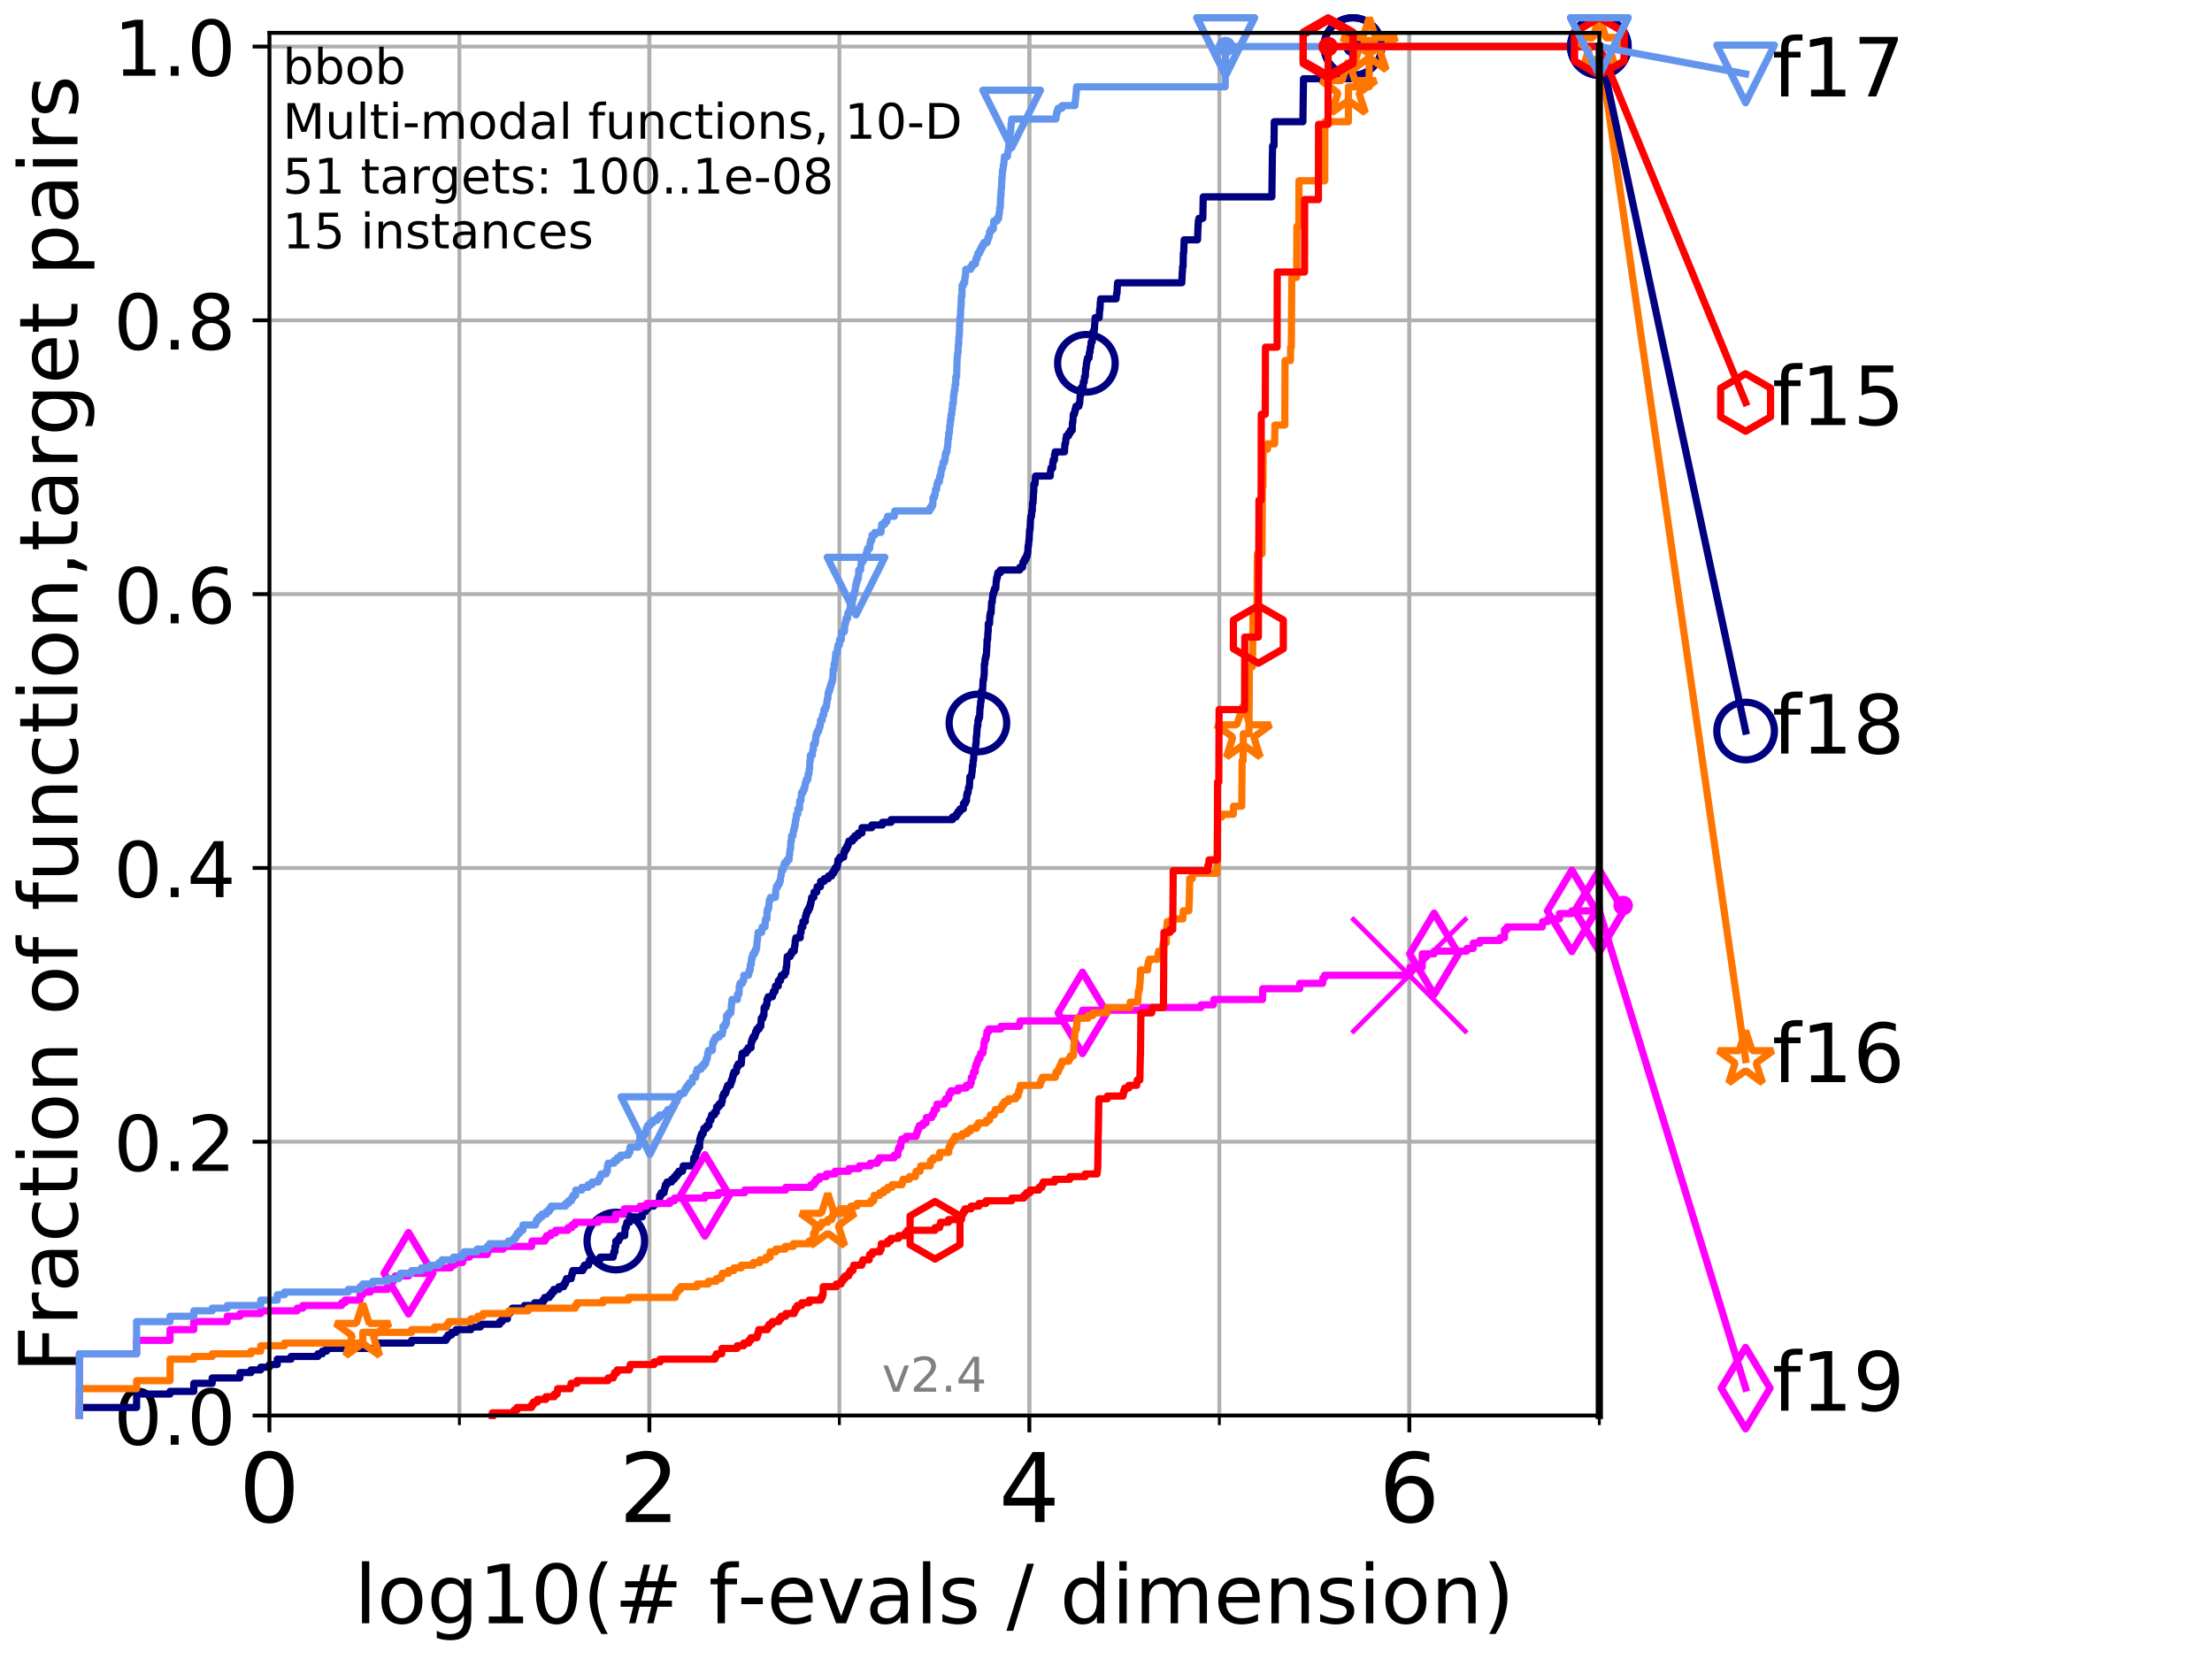 <?xml version="1.0" encoding="utf-8" standalone="no"?>
<!DOCTYPE svg PUBLIC "-//W3C//DTD SVG 1.1//EN"
  "http://www.w3.org/Graphics/SVG/1.1/DTD/svg11.dtd">
<!-- Created with matplotlib (http://matplotlib.org/) -->
<svg height="345.6pt" version="1.1" viewBox="0 0 460.8 345.6" width="460.8pt" xmlns="http://www.w3.org/2000/svg" xmlns:xlink="http://www.w3.org/1999/xlink">
 <defs>
  <style type="text/css">
*{stroke-linecap:butt;stroke-linejoin:round;}
  </style>
 </defs>
 <g id="figure_1">
  <g id="patch_1">
   <path d="M 0 345.6 
L 460.8 345.6 
L 460.8 0 
L 0 0 
z
" style="fill:#ffffff;"/>
  </g>
  <g id="axes_1">
   <g id="patch_2">
    <path d="M 56.12 294.88 
L 333.168 294.88 
L 333.168 6.845 
L 56.12 6.845 
z
" style="fill:#ffffff;"/>
   </g>
   <g id="matplotlib.axis_1">
    <g id="xtick_1">
     <g id="line2d_1">
      <path clip-path="url(#p53082b2bed)" d="M 56.12 294.88 
L 56.12 6.845 
" style="fill:none;stroke:#b0b0b0;stroke-linecap:square;stroke-width:0.8;"/>
     </g>
     <g id="line2d_2">
      <defs>
       <path d="M 0 0 
L 0 3.5 
" id="m0903a90d60" style="stroke:#000000;stroke-width:0.8;"/>
      </defs>
      <g>
       <use style="stroke:#000000;stroke-width:0.8;" x="56.12" xlink:href="#m0903a90d60" y="294.88"/>
      </g>
     </g>
     <g id="text_1">
      <!-- 0 -->
      <defs>
       <path d="M 31.781 66.406 
Q 24.172 66.406 20.328 58.906 
Q 16.5 51.422 16.5 36.375 
Q 16.5 21.391 20.328 13.891 
Q 24.172 6.391 31.781 6.391 
Q 39.453 6.391 43.281 13.891 
Q 47.125 21.391 47.125 36.375 
Q 47.125 51.422 43.281 58.906 
Q 39.453 66.406 31.781 66.406 
z
M 31.781 74.219 
Q 44.047 74.219 50.516 64.516 
Q 56.984 54.828 56.984 36.375 
Q 56.984 17.969 50.516 8.266 
Q 44.047 -1.422 31.781 -1.422 
Q 19.531 -1.422 13.062 8.266 
Q 6.594 17.969 6.594 36.375 
Q 6.594 54.828 13.062 64.516 
Q 19.531 74.219 31.781 74.219 
z
" id="DejaVuSans-30"/>
      </defs>
      <g transform="translate(49.758 317.077)scale(0.2 -0.2)">
       <use xlink:href="#DejaVuSans-30"/>
      </g>
     </g>
    </g>
    <g id="xtick_2">
     <g id="line2d_3">
      <path clip-path="url(#p53082b2bed)" d="M 135.277 294.88 
L 135.277 6.845 
" style="fill:none;stroke:#b0b0b0;stroke-linecap:square;stroke-width:0.8;"/>
     </g>
     <g id="line2d_4">
      <g>
       <use style="stroke:#000000;stroke-width:0.8;" x="135.277" xlink:href="#m0903a90d60" y="294.88"/>
      </g>
     </g>
     <g id="text_2">
      <!-- 2 -->
      <defs>
       <path d="M 19.188 8.297 
L 53.609 8.297 
L 53.609 0 
L 7.328 0 
L 7.328 8.297 
Q 12.938 14.109 22.625 23.891 
Q 32.328 33.688 34.812 36.531 
Q 39.547 41.844 41.422 45.531 
Q 43.312 49.219 43.312 52.781 
Q 43.312 58.594 39.234 62.25 
Q 35.156 65.922 28.609 65.922 
Q 23.969 65.922 18.812 64.312 
Q 13.672 62.703 7.812 59.422 
L 7.812 69.391 
Q 13.766 71.781 18.938 73 
Q 24.125 74.219 28.422 74.219 
Q 39.75 74.219 46.484 68.547 
Q 53.219 62.891 53.219 53.422 
Q 53.219 48.922 51.531 44.891 
Q 49.859 40.875 45.406 35.406 
Q 44.188 33.984 37.641 27.219 
Q 31.109 20.453 19.188 8.297 
z
" id="DejaVuSans-32"/>
      </defs>
      <g transform="translate(128.914 317.077)scale(0.2 -0.2)">
       <use xlink:href="#DejaVuSans-32"/>
      </g>
     </g>
    </g>
    <g id="xtick_3">
     <g id="line2d_5">
      <path clip-path="url(#p53082b2bed)" d="M 214.433 294.88 
L 214.433 6.845 
" style="fill:none;stroke:#b0b0b0;stroke-linecap:square;stroke-width:0.8;"/>
     </g>
     <g id="line2d_6">
      <g>
       <use style="stroke:#000000;stroke-width:0.8;" x="214.433" xlink:href="#m0903a90d60" y="294.88"/>
      </g>
     </g>
     <g id="text_3">
      <!-- 4 -->
      <defs>
       <path d="M 37.797 64.312 
L 12.891 25.391 
L 37.797 25.391 
z
M 35.203 72.906 
L 47.609 72.906 
L 47.609 25.391 
L 58.016 25.391 
L 58.016 17.188 
L 47.609 17.188 
L 47.609 0 
L 37.797 0 
L 37.797 17.188 
L 4.891 17.188 
L 4.891 26.703 
z
" id="DejaVuSans-34"/>
      </defs>
      <g transform="translate(208.071 317.077)scale(0.2 -0.2)">
       <use xlink:href="#DejaVuSans-34"/>
      </g>
     </g>
    </g>
    <g id="xtick_4">
     <g id="line2d_7">
      <path clip-path="url(#p53082b2bed)" d="M 293.59 294.88 
L 293.59 6.845 
" style="fill:none;stroke:#b0b0b0;stroke-linecap:square;stroke-width:0.8;"/>
     </g>
     <g id="line2d_8">
      <g>
       <use style="stroke:#000000;stroke-width:0.8;" x="293.59" xlink:href="#m0903a90d60" y="294.88"/>
      </g>
     </g>
     <g id="text_4">
      <!-- 6 -->
      <defs>
       <path d="M 33.016 40.375 
Q 26.375 40.375 22.484 35.828 
Q 18.609 31.297 18.609 23.391 
Q 18.609 15.531 22.484 10.953 
Q 26.375 6.391 33.016 6.391 
Q 39.656 6.391 43.531 10.953 
Q 47.406 15.531 47.406 23.391 
Q 47.406 31.297 43.531 35.828 
Q 39.656 40.375 33.016 40.375 
z
M 52.594 71.297 
L 52.594 62.312 
Q 48.875 64.062 45.094 64.984 
Q 41.312 65.922 37.594 65.922 
Q 27.828 65.922 22.672 59.328 
Q 17.531 52.734 16.797 39.406 
Q 19.672 43.656 24.016 45.922 
Q 28.375 48.188 33.594 48.188 
Q 44.578 48.188 50.953 41.516 
Q 57.328 34.859 57.328 23.391 
Q 57.328 12.156 50.688 5.359 
Q 44.047 -1.422 33.016 -1.422 
Q 20.359 -1.422 13.672 8.266 
Q 6.984 17.969 6.984 36.375 
Q 6.984 53.656 15.188 63.938 
Q 23.391 74.219 37.203 74.219 
Q 40.922 74.219 44.703 73.484 
Q 48.484 72.75 52.594 71.297 
z
" id="DejaVuSans-36"/>
      </defs>
      <g transform="translate(287.227 317.077)scale(0.2 -0.2)">
       <use xlink:href="#DejaVuSans-36"/>
      </g>
     </g>
    </g>
    <g id="xtick_5">
     <g id="line2d_9">
      <path clip-path="url(#p53082b2bed)" d="M 56.12 294.88 
L 56.12 6.845 
" style="fill:none;stroke:#b0b0b0;stroke-linecap:square;stroke-width:0.8;"/>
     </g>
     <g id="line2d_10">
      <defs>
       <path d="M 0 0 
L 0 2 
" id="m825443eae8" style="stroke:#000000;stroke-width:0.6;"/>
      </defs>
      <g>
       <use style="stroke:#000000;stroke-width:0.6;" x="56.12" xlink:href="#m825443eae8" y="294.88"/>
      </g>
     </g>
    </g>
    <g id="xtick_6">
     <g id="line2d_11">
      <path clip-path="url(#p53082b2bed)" d="M 95.698 294.88 
L 95.698 6.845 
" style="fill:none;stroke:#b0b0b0;stroke-linecap:square;stroke-width:0.8;"/>
     </g>
     <g id="line2d_12">
      <g>
       <use style="stroke:#000000;stroke-width:0.6;" x="95.698" xlink:href="#m825443eae8" y="294.88"/>
      </g>
     </g>
    </g>
    <g id="xtick_7">
     <g id="line2d_13">
      <path clip-path="url(#p53082b2bed)" d="M 135.277 294.88 
L 135.277 6.845 
" style="fill:none;stroke:#b0b0b0;stroke-linecap:square;stroke-width:0.8;"/>
     </g>
     <g id="line2d_14">
      <g>
       <use style="stroke:#000000;stroke-width:0.6;" x="135.277" xlink:href="#m825443eae8" y="294.88"/>
      </g>
     </g>
    </g>
    <g id="xtick_8">
     <g id="line2d_15">
      <path clip-path="url(#p53082b2bed)" d="M 174.855 294.88 
L 174.855 6.845 
" style="fill:none;stroke:#b0b0b0;stroke-linecap:square;stroke-width:0.8;"/>
     </g>
     <g id="line2d_16">
      <g>
       <use style="stroke:#000000;stroke-width:0.6;" x="174.855" xlink:href="#m825443eae8" y="294.88"/>
      </g>
     </g>
    </g>
    <g id="xtick_9">
     <g id="line2d_17">
      <path clip-path="url(#p53082b2bed)" d="M 214.433 294.88 
L 214.433 6.845 
" style="fill:none;stroke:#b0b0b0;stroke-linecap:square;stroke-width:0.8;"/>
     </g>
     <g id="line2d_18">
      <g>
       <use style="stroke:#000000;stroke-width:0.6;" x="214.433" xlink:href="#m825443eae8" y="294.88"/>
      </g>
     </g>
    </g>
    <g id="xtick_10">
     <g id="line2d_19">
      <path clip-path="url(#p53082b2bed)" d="M 254.011 294.88 
L 254.011 6.845 
" style="fill:none;stroke:#b0b0b0;stroke-linecap:square;stroke-width:0.8;"/>
     </g>
     <g id="line2d_20">
      <g>
       <use style="stroke:#000000;stroke-width:0.6;" x="254.011" xlink:href="#m825443eae8" y="294.88"/>
      </g>
     </g>
    </g>
    <g id="xtick_11">
     <g id="line2d_21">
      <path clip-path="url(#p53082b2bed)" d="M 293.59 294.88 
L 293.59 6.845 
" style="fill:none;stroke:#b0b0b0;stroke-linecap:square;stroke-width:0.8;"/>
     </g>
     <g id="line2d_22">
      <g>
       <use style="stroke:#000000;stroke-width:0.6;" x="293.59" xlink:href="#m825443eae8" y="294.88"/>
      </g>
     </g>
    </g>
    <g id="xtick_12">
     <g id="line2d_23">
      <path clip-path="url(#p53082b2bed)" d="M 333.168 294.88 
L 333.168 6.845 
" style="fill:none;stroke:#b0b0b0;stroke-linecap:square;stroke-width:0.8;"/>
     </g>
     <g id="line2d_24">
      <g>
       <use style="stroke:#000000;stroke-width:0.6;" x="333.168" xlink:href="#m825443eae8" y="294.88"/>
      </g>
     </g>
    </g>
    <g id="text_5">
     <!-- log10(# f-evals / dimension) -->
     <defs>
      <path d="M 9.422 75.984 
L 18.406 75.984 
L 18.406 0 
L 9.422 0 
z
" id="DejaVuSans-6c"/>
      <path d="M 30.609 48.391 
Q 23.391 48.391 19.188 42.75 
Q 14.984 37.109 14.984 27.297 
Q 14.984 17.484 19.156 11.844 
Q 23.344 6.203 30.609 6.203 
Q 37.797 6.203 41.984 11.859 
Q 46.188 17.531 46.188 27.297 
Q 46.188 37.016 41.984 42.703 
Q 37.797 48.391 30.609 48.391 
z
M 30.609 56 
Q 42.328 56 49.016 48.375 
Q 55.719 40.766 55.719 27.297 
Q 55.719 13.875 49.016 6.219 
Q 42.328 -1.422 30.609 -1.422 
Q 18.844 -1.422 12.172 6.219 
Q 5.516 13.875 5.516 27.297 
Q 5.516 40.766 12.172 48.375 
Q 18.844 56 30.609 56 
z
" id="DejaVuSans-6f"/>
      <path d="M 45.406 27.984 
Q 45.406 37.75 41.375 43.109 
Q 37.359 48.484 30.078 48.484 
Q 22.859 48.484 18.828 43.109 
Q 14.797 37.75 14.797 27.984 
Q 14.797 18.266 18.828 12.891 
Q 22.859 7.516 30.078 7.516 
Q 37.359 7.516 41.375 12.891 
Q 45.406 18.266 45.406 27.984 
z
M 54.391 6.781 
Q 54.391 -7.172 48.188 -13.984 
Q 42 -20.797 29.203 -20.797 
Q 24.469 -20.797 20.266 -20.094 
Q 16.062 -19.391 12.109 -17.922 
L 12.109 -9.188 
Q 16.062 -11.328 19.922 -12.344 
Q 23.781 -13.375 27.781 -13.375 
Q 36.625 -13.375 41.016 -8.766 
Q 45.406 -4.156 45.406 5.172 
L 45.406 9.625 
Q 42.625 4.781 38.281 2.391 
Q 33.938 0 27.875 0 
Q 17.828 0 11.672 7.656 
Q 5.516 15.328 5.516 27.984 
Q 5.516 40.672 11.672 48.328 
Q 17.828 56 27.875 56 
Q 33.938 56 38.281 53.609 
Q 42.625 51.219 45.406 46.391 
L 45.406 54.688 
L 54.391 54.688 
z
" id="DejaVuSans-67"/>
      <path d="M 12.406 8.297 
L 28.516 8.297 
L 28.516 63.922 
L 10.984 60.406 
L 10.984 69.391 
L 28.422 72.906 
L 38.281 72.906 
L 38.281 8.297 
L 54.391 8.297 
L 54.391 0 
L 12.406 0 
z
" id="DejaVuSans-31"/>
      <path d="M 31 75.875 
Q 24.469 64.656 21.281 53.656 
Q 18.109 42.672 18.109 31.391 
Q 18.109 20.125 21.312 9.062 
Q 24.516 -2 31 -13.188 
L 23.188 -13.188 
Q 15.875 -1.703 12.234 9.375 
Q 8.594 20.453 8.594 31.391 
Q 8.594 42.281 12.203 53.312 
Q 15.828 64.359 23.188 75.875 
z
" id="DejaVuSans-28"/>
      <path d="M 51.125 44 
L 36.922 44 
L 32.812 27.688 
L 47.125 27.688 
z
M 43.797 71.781 
L 38.719 51.516 
L 52.984 51.516 
L 58.109 71.781 
L 65.922 71.781 
L 60.891 51.516 
L 76.125 51.516 
L 76.125 44 
L 58.984 44 
L 54.984 27.688 
L 70.516 27.688 
L 70.516 20.219 
L 53.078 20.219 
L 48 0 
L 40.188 0 
L 45.219 20.219 
L 30.906 20.219 
L 25.875 0 
L 18.016 0 
L 23.094 20.219 
L 7.719 20.219 
L 7.719 27.688 
L 24.906 27.688 
L 29 44 
L 13.281 44 
L 13.281 51.516 
L 30.906 51.516 
L 35.891 71.781 
z
" id="DejaVuSans-23"/>
      <path id="DejaVuSans-20"/>
      <path d="M 37.109 75.984 
L 37.109 68.5 
L 28.516 68.5 
Q 23.688 68.5 21.797 66.547 
Q 19.922 64.594 19.922 59.516 
L 19.922 54.688 
L 34.719 54.688 
L 34.719 47.703 
L 19.922 47.703 
L 19.922 0 
L 10.891 0 
L 10.891 47.703 
L 2.297 47.703 
L 2.297 54.688 
L 10.891 54.688 
L 10.891 58.5 
Q 10.891 67.625 15.141 71.797 
Q 19.391 75.984 28.609 75.984 
z
" id="DejaVuSans-66"/>
      <path d="M 4.891 31.391 
L 31.203 31.391 
L 31.203 23.391 
L 4.891 23.391 
z
" id="DejaVuSans-2d"/>
      <path d="M 56.203 29.594 
L 56.203 25.203 
L 14.891 25.203 
Q 15.484 15.922 20.484 11.062 
Q 25.484 6.203 34.422 6.203 
Q 39.594 6.203 44.453 7.469 
Q 49.312 8.734 54.109 11.281 
L 54.109 2.781 
Q 49.266 0.734 44.188 -0.344 
Q 39.109 -1.422 33.891 -1.422 
Q 20.797 -1.422 13.156 6.188 
Q 5.516 13.812 5.516 26.812 
Q 5.516 40.234 12.766 48.109 
Q 20.016 56 32.328 56 
Q 43.359 56 49.781 48.891 
Q 56.203 41.797 56.203 29.594 
z
M 47.219 32.234 
Q 47.125 39.594 43.094 43.984 
Q 39.062 48.391 32.422 48.391 
Q 24.906 48.391 20.391 44.141 
Q 15.875 39.891 15.188 32.172 
z
" id="DejaVuSans-65"/>
      <path d="M 2.984 54.688 
L 12.5 54.688 
L 29.594 8.797 
L 46.688 54.688 
L 56.203 54.688 
L 35.688 0 
L 23.484 0 
z
" id="DejaVuSans-76"/>
      <path d="M 34.281 27.484 
Q 23.391 27.484 19.188 25 
Q 14.984 22.516 14.984 16.5 
Q 14.984 11.719 18.141 8.906 
Q 21.297 6.109 26.703 6.109 
Q 34.188 6.109 38.703 11.406 
Q 43.219 16.703 43.219 25.484 
L 43.219 27.484 
z
M 52.203 31.203 
L 52.203 0 
L 43.219 0 
L 43.219 8.297 
Q 40.141 3.328 35.547 0.953 
Q 30.953 -1.422 24.312 -1.422 
Q 15.922 -1.422 10.953 3.297 
Q 6 8.016 6 15.922 
Q 6 25.141 12.172 29.828 
Q 18.359 34.516 30.609 34.516 
L 43.219 34.516 
L 43.219 35.406 
Q 43.219 41.609 39.141 45 
Q 35.062 48.391 27.688 48.391 
Q 23 48.391 18.547 47.266 
Q 14.109 46.141 10.016 43.891 
L 10.016 52.203 
Q 14.938 54.109 19.578 55.047 
Q 24.219 56 28.609 56 
Q 40.484 56 46.344 49.844 
Q 52.203 43.703 52.203 31.203 
z
" id="DejaVuSans-61"/>
      <path d="M 44.281 53.078 
L 44.281 44.578 
Q 40.484 46.531 36.375 47.5 
Q 32.281 48.484 27.875 48.484 
Q 21.188 48.484 17.844 46.438 
Q 14.5 44.391 14.5 40.281 
Q 14.5 37.156 16.891 35.375 
Q 19.281 33.594 26.516 31.984 
L 29.594 31.297 
Q 39.156 29.25 43.188 25.516 
Q 47.219 21.781 47.219 15.094 
Q 47.219 7.469 41.188 3.016 
Q 35.156 -1.422 24.609 -1.422 
Q 20.219 -1.422 15.453 -0.562 
Q 10.688 0.297 5.422 2 
L 5.422 11.281 
Q 10.406 8.688 15.234 7.391 
Q 20.062 6.109 24.812 6.109 
Q 31.156 6.109 34.562 8.281 
Q 37.984 10.453 37.984 14.406 
Q 37.984 18.062 35.516 20.016 
Q 33.062 21.969 24.703 23.781 
L 21.578 24.516 
Q 13.234 26.266 9.516 29.906 
Q 5.812 33.547 5.812 39.891 
Q 5.812 47.609 11.281 51.797 
Q 16.75 56 26.812 56 
Q 31.781 56 36.172 55.266 
Q 40.578 54.547 44.281 53.078 
z
" id="DejaVuSans-73"/>
      <path d="M 25.391 72.906 
L 33.688 72.906 
L 8.297 -9.281 
L 0 -9.281 
z
" id="DejaVuSans-2f"/>
      <path d="M 45.406 46.391 
L 45.406 75.984 
L 54.391 75.984 
L 54.391 0 
L 45.406 0 
L 45.406 8.203 
Q 42.578 3.328 38.25 0.953 
Q 33.938 -1.422 27.875 -1.422 
Q 17.969 -1.422 11.734 6.484 
Q 5.516 14.406 5.516 27.297 
Q 5.516 40.188 11.734 48.094 
Q 17.969 56 27.875 56 
Q 33.938 56 38.25 53.625 
Q 42.578 51.266 45.406 46.391 
z
M 14.797 27.297 
Q 14.797 17.391 18.875 11.75 
Q 22.953 6.109 30.078 6.109 
Q 37.203 6.109 41.297 11.75 
Q 45.406 17.391 45.406 27.297 
Q 45.406 37.203 41.297 42.844 
Q 37.203 48.484 30.078 48.484 
Q 22.953 48.484 18.875 42.844 
Q 14.797 37.203 14.797 27.297 
z
" id="DejaVuSans-64"/>
      <path d="M 9.422 54.688 
L 18.406 54.688 
L 18.406 0 
L 9.422 0 
z
M 9.422 75.984 
L 18.406 75.984 
L 18.406 64.594 
L 9.422 64.594 
z
" id="DejaVuSans-69"/>
      <path d="M 52 44.188 
Q 55.375 50.25 60.062 53.125 
Q 64.75 56 71.094 56 
Q 79.641 56 84.281 50.016 
Q 88.922 44.047 88.922 33.016 
L 88.922 0 
L 79.891 0 
L 79.891 32.719 
Q 79.891 40.578 77.094 44.375 
Q 74.312 48.188 68.609 48.188 
Q 61.625 48.188 57.562 43.547 
Q 53.516 38.922 53.516 30.906 
L 53.516 0 
L 44.484 0 
L 44.484 32.719 
Q 44.484 40.625 41.703 44.406 
Q 38.922 48.188 33.109 48.188 
Q 26.219 48.188 22.156 43.531 
Q 18.109 38.875 18.109 30.906 
L 18.109 0 
L 9.078 0 
L 9.078 54.688 
L 18.109 54.688 
L 18.109 46.188 
Q 21.188 51.219 25.484 53.609 
Q 29.781 56 35.688 56 
Q 41.656 56 45.828 52.969 
Q 50 49.953 52 44.188 
z
" id="DejaVuSans-6d"/>
      <path d="M 54.891 33.016 
L 54.891 0 
L 45.906 0 
L 45.906 32.719 
Q 45.906 40.484 42.875 44.328 
Q 39.844 48.188 33.797 48.188 
Q 26.516 48.188 22.312 43.547 
Q 18.109 38.922 18.109 30.906 
L 18.109 0 
L 9.078 0 
L 9.078 54.688 
L 18.109 54.688 
L 18.109 46.188 
Q 21.344 51.125 25.703 53.562 
Q 30.078 56 35.797 56 
Q 45.219 56 50.047 50.172 
Q 54.891 44.344 54.891 33.016 
z
" id="DejaVuSans-6e"/>
      <path d="M 8.016 75.875 
L 15.828 75.875 
Q 23.141 64.359 26.781 53.312 
Q 30.422 42.281 30.422 31.391 
Q 30.422 20.453 26.781 9.375 
Q 23.141 -1.703 15.828 -13.188 
L 8.016 -13.188 
Q 14.5 -2 17.703 9.062 
Q 20.906 20.125 20.906 31.391 
Q 20.906 42.672 17.703 53.656 
Q 14.5 64.656 8.016 75.875 
z
" id="DejaVuSans-29"/>
     </defs>
     <g transform="translate(73.803 338.154)scale(0.17 -0.17)">
      <use xlink:href="#DejaVuSans-6c"/>
      <use x="27.783" xlink:href="#DejaVuSans-6f"/>
      <use x="88.965" xlink:href="#DejaVuSans-67"/>
      <use x="152.441" xlink:href="#DejaVuSans-31"/>
      <use x="216.064" xlink:href="#DejaVuSans-30"/>
      <use x="279.688" xlink:href="#DejaVuSans-28"/>
      <use x="318.701" xlink:href="#DejaVuSans-23"/>
      <use x="402.49" xlink:href="#DejaVuSans-20"/>
      <use x="434.277" xlink:href="#DejaVuSans-66"/>
      <use x="469.404" xlink:href="#DejaVuSans-2d"/>
      <use x="505.488" xlink:href="#DejaVuSans-65"/>
      <use x="567.012" xlink:href="#DejaVuSans-76"/>
      <use x="626.191" xlink:href="#DejaVuSans-61"/>
      <use x="687.471" xlink:href="#DejaVuSans-6c"/>
      <use x="715.254" xlink:href="#DejaVuSans-73"/>
      <use x="767.354" xlink:href="#DejaVuSans-20"/>
      <use x="799.141" xlink:href="#DejaVuSans-2f"/>
      <use x="832.832" xlink:href="#DejaVuSans-20"/>
      <use x="864.619" xlink:href="#DejaVuSans-64"/>
      <use x="928.096" xlink:href="#DejaVuSans-69"/>
      <use x="955.879" xlink:href="#DejaVuSans-6d"/>
      <use x="1053.291" xlink:href="#DejaVuSans-65"/>
      <use x="1114.814" xlink:href="#DejaVuSans-6e"/>
      <use x="1178.193" xlink:href="#DejaVuSans-73"/>
      <use x="1230.293" xlink:href="#DejaVuSans-69"/>
      <use x="1258.076" xlink:href="#DejaVuSans-6f"/>
      <use x="1319.258" xlink:href="#DejaVuSans-6e"/>
      <use x="1382.637" xlink:href="#DejaVuSans-29"/>
     </g>
    </g>
   </g>
   <g id="matplotlib.axis_2">
    <g id="ytick_1">
     <g id="line2d_25">
      <path clip-path="url(#p53082b2bed)" d="M 56.12 294.88 
L 333.168 294.88 
" style="fill:none;stroke:#b0b0b0;stroke-linecap:square;stroke-width:0.8;"/>
     </g>
     <g id="line2d_26">
      <defs>
       <path d="M 0 0 
L -3.5 0 
" id="maa3c4a4b23" style="stroke:#000000;stroke-width:0.8;"/>
      </defs>
      <g>
       <use style="stroke:#000000;stroke-width:0.8;" x="56.12" xlink:href="#maa3c4a4b23" y="294.88"/>
      </g>
     </g>
     <g id="text_6">
      <!-- 0.0 -->
      <defs>
       <path d="M 10.688 12.406 
L 21 12.406 
L 21 0 
L 10.688 0 
z
" id="DejaVuSans-2e"/>
      </defs>
      <g transform="translate(23.675 300.959)scale(0.16 -0.16)">
       <use xlink:href="#DejaVuSans-30"/>
       <use x="63.623" xlink:href="#DejaVuSans-2e"/>
       <use x="95.41" xlink:href="#DejaVuSans-30"/>
      </g>
     </g>
    </g>
    <g id="ytick_2">
     <g id="line2d_27">
      <path clip-path="url(#p53082b2bed)" d="M 56.12 237.843 
L 333.168 237.843 
" style="fill:none;stroke:#b0b0b0;stroke-linecap:square;stroke-width:0.8;"/>
     </g>
     <g id="line2d_28">
      <g>
       <use style="stroke:#000000;stroke-width:0.8;" x="56.12" xlink:href="#maa3c4a4b23" y="237.843"/>
      </g>
     </g>
     <g id="text_7">
      <!-- 0.2 -->
      <g transform="translate(23.675 243.922)scale(0.16 -0.16)">
       <use xlink:href="#DejaVuSans-30"/>
       <use x="63.623" xlink:href="#DejaVuSans-2e"/>
       <use x="95.41" xlink:href="#DejaVuSans-32"/>
      </g>
     </g>
    </g>
    <g id="ytick_3">
     <g id="line2d_29">
      <path clip-path="url(#p53082b2bed)" d="M 56.12 180.807 
L 333.168 180.807 
" style="fill:none;stroke:#b0b0b0;stroke-linecap:square;stroke-width:0.8;"/>
     </g>
     <g id="line2d_30">
      <g>
       <use style="stroke:#000000;stroke-width:0.8;" x="56.12" xlink:href="#maa3c4a4b23" y="180.807"/>
      </g>
     </g>
     <g id="text_8">
      <!-- 0.4 -->
      <g transform="translate(23.675 186.886)scale(0.16 -0.16)">
       <use xlink:href="#DejaVuSans-30"/>
       <use x="63.623" xlink:href="#DejaVuSans-2e"/>
       <use x="95.41" xlink:href="#DejaVuSans-34"/>
      </g>
     </g>
    </g>
    <g id="ytick_4">
     <g id="line2d_31">
      <path clip-path="url(#p53082b2bed)" d="M 56.12 123.77 
L 333.168 123.77 
" style="fill:none;stroke:#b0b0b0;stroke-linecap:square;stroke-width:0.8;"/>
     </g>
     <g id="line2d_32">
      <g>
       <use style="stroke:#000000;stroke-width:0.8;" x="56.12" xlink:href="#maa3c4a4b23" y="123.77"/>
      </g>
     </g>
     <g id="text_9">
      <!-- 0.6 -->
      <g transform="translate(23.675 129.849)scale(0.16 -0.16)">
       <use xlink:href="#DejaVuSans-30"/>
       <use x="63.623" xlink:href="#DejaVuSans-2e"/>
       <use x="95.41" xlink:href="#DejaVuSans-36"/>
      </g>
     </g>
    </g>
    <g id="ytick_5">
     <g id="line2d_33">
      <path clip-path="url(#p53082b2bed)" d="M 56.12 66.734 
L 333.168 66.734 
" style="fill:none;stroke:#b0b0b0;stroke-linecap:square;stroke-width:0.8;"/>
     </g>
     <g id="line2d_34">
      <g>
       <use style="stroke:#000000;stroke-width:0.8;" x="56.12" xlink:href="#maa3c4a4b23" y="66.734"/>
      </g>
     </g>
     <g id="text_10">
      <!-- 0.8 -->
      <defs>
       <path d="M 31.781 34.625 
Q 24.75 34.625 20.719 30.859 
Q 16.703 27.094 16.703 20.516 
Q 16.703 13.922 20.719 10.156 
Q 24.75 6.391 31.781 6.391 
Q 38.812 6.391 42.859 10.172 
Q 46.922 13.969 46.922 20.516 
Q 46.922 27.094 42.891 30.859 
Q 38.875 34.625 31.781 34.625 
z
M 21.922 38.812 
Q 15.578 40.375 12.031 44.719 
Q 8.5 49.078 8.5 55.328 
Q 8.5 64.062 14.719 69.141 
Q 20.953 74.219 31.781 74.219 
Q 42.672 74.219 48.875 69.141 
Q 55.078 64.062 55.078 55.328 
Q 55.078 49.078 51.531 44.719 
Q 48 40.375 41.703 38.812 
Q 48.828 37.156 52.797 32.312 
Q 56.781 27.484 56.781 20.516 
Q 56.781 9.906 50.312 4.234 
Q 43.844 -1.422 31.781 -1.422 
Q 19.734 -1.422 13.25 4.234 
Q 6.781 9.906 6.781 20.516 
Q 6.781 27.484 10.781 32.312 
Q 14.797 37.156 21.922 38.812 
z
M 18.312 54.391 
Q 18.312 48.734 21.844 45.562 
Q 25.391 42.391 31.781 42.391 
Q 38.141 42.391 41.719 45.562 
Q 45.312 48.734 45.312 54.391 
Q 45.312 60.062 41.719 63.234 
Q 38.141 66.406 31.781 66.406 
Q 25.391 66.406 21.844 63.234 
Q 18.312 60.062 18.312 54.391 
z
" id="DejaVuSans-38"/>
      </defs>
      <g transform="translate(23.675 72.812)scale(0.16 -0.16)">
       <use xlink:href="#DejaVuSans-30"/>
       <use x="63.623" xlink:href="#DejaVuSans-2e"/>
       <use x="95.41" xlink:href="#DejaVuSans-38"/>
      </g>
     </g>
    </g>
    <g id="ytick_6">
     <g id="line2d_35">
      <path clip-path="url(#p53082b2bed)" d="M 56.12 9.697 
L 333.168 9.697 
" style="fill:none;stroke:#b0b0b0;stroke-linecap:square;stroke-width:0.8;"/>
     </g>
     <g id="line2d_36">
      <g>
       <use style="stroke:#000000;stroke-width:0.8;" x="56.12" xlink:href="#maa3c4a4b23" y="9.697"/>
      </g>
     </g>
     <g id="text_11">
      <!-- 1.0 -->
      <g transform="translate(23.675 15.776)scale(0.16 -0.16)">
       <use xlink:href="#DejaVuSans-31"/>
       <use x="63.623" xlink:href="#DejaVuSans-2e"/>
       <use x="95.41" xlink:href="#DejaVuSans-30"/>
      </g>
     </g>
    </g>
    <g id="text_12">
     <!-- Fraction of function,target pairs -->
     <defs>
      <path d="M 9.812 72.906 
L 51.703 72.906 
L 51.703 64.594 
L 19.672 64.594 
L 19.672 43.109 
L 48.578 43.109 
L 48.578 34.812 
L 19.672 34.812 
L 19.672 0 
L 9.812 0 
z
" id="DejaVuSans-46"/>
      <path d="M 41.109 46.297 
Q 39.594 47.172 37.812 47.578 
Q 36.031 48 33.891 48 
Q 26.266 48 22.188 43.047 
Q 18.109 38.094 18.109 28.812 
L 18.109 0 
L 9.078 0 
L 9.078 54.688 
L 18.109 54.688 
L 18.109 46.188 
Q 20.953 51.172 25.484 53.578 
Q 30.031 56 36.531 56 
Q 37.453 56 38.578 55.875 
Q 39.703 55.766 41.062 55.516 
z
" id="DejaVuSans-72"/>
      <path d="M 48.781 52.594 
L 48.781 44.188 
Q 44.969 46.297 41.141 47.344 
Q 37.312 48.391 33.406 48.391 
Q 24.656 48.391 19.812 42.844 
Q 14.984 37.312 14.984 27.297 
Q 14.984 17.281 19.812 11.734 
Q 24.656 6.203 33.406 6.203 
Q 37.312 6.203 41.141 7.25 
Q 44.969 8.297 48.781 10.406 
L 48.781 2.094 
Q 45.016 0.344 40.984 -0.531 
Q 36.969 -1.422 32.422 -1.422 
Q 20.062 -1.422 12.781 6.344 
Q 5.516 14.109 5.516 27.297 
Q 5.516 40.672 12.859 48.328 
Q 20.219 56 33.016 56 
Q 37.156 56 41.109 55.141 
Q 45.062 54.297 48.781 52.594 
z
" id="DejaVuSans-63"/>
      <path d="M 18.312 70.219 
L 18.312 54.688 
L 36.812 54.688 
L 36.812 47.703 
L 18.312 47.703 
L 18.312 18.016 
Q 18.312 11.328 20.141 9.422 
Q 21.969 7.516 27.594 7.516 
L 36.812 7.516 
L 36.812 0 
L 27.594 0 
Q 17.188 0 13.234 3.875 
Q 9.281 7.766 9.281 18.016 
L 9.281 47.703 
L 2.688 47.703 
L 2.688 54.688 
L 9.281 54.688 
L 9.281 70.219 
z
" id="DejaVuSans-74"/>
      <path d="M 8.5 21.578 
L 8.5 54.688 
L 17.484 54.688 
L 17.484 21.922 
Q 17.484 14.156 20.5 10.266 
Q 23.531 6.391 29.594 6.391 
Q 36.859 6.391 41.078 11.031 
Q 45.312 15.672 45.312 23.688 
L 45.312 54.688 
L 54.297 54.688 
L 54.297 0 
L 45.312 0 
L 45.312 8.406 
Q 42.047 3.422 37.719 1 
Q 33.406 -1.422 27.688 -1.422 
Q 18.266 -1.422 13.375 4.438 
Q 8.5 10.297 8.5 21.578 
z
M 31.109 56 
z
" id="DejaVuSans-75"/>
      <path d="M 11.719 12.406 
L 22.016 12.406 
L 22.016 4 
L 14.016 -11.625 
L 7.719 -11.625 
L 11.719 4 
z
" id="DejaVuSans-2c"/>
      <path d="M 18.109 8.203 
L 18.109 -20.797 
L 9.078 -20.797 
L 9.078 54.688 
L 18.109 54.688 
L 18.109 46.391 
Q 20.953 51.266 25.266 53.625 
Q 29.594 56 35.594 56 
Q 45.562 56 51.781 48.094 
Q 58.016 40.188 58.016 27.297 
Q 58.016 14.406 51.781 6.484 
Q 45.562 -1.422 35.594 -1.422 
Q 29.594 -1.422 25.266 0.953 
Q 20.953 3.328 18.109 8.203 
z
M 48.688 27.297 
Q 48.688 37.203 44.609 42.844 
Q 40.531 48.484 33.406 48.484 
Q 26.266 48.484 22.188 42.844 
Q 18.109 37.203 18.109 27.297 
Q 18.109 17.391 22.188 11.75 
Q 26.266 6.109 33.406 6.109 
Q 40.531 6.109 44.609 11.75 
Q 48.688 17.391 48.688 27.297 
z
" id="DejaVuSans-70"/>
     </defs>
     <g transform="translate(16.14 286.002)rotate(-90)scale(0.17 -0.17)">
      <use xlink:href="#DejaVuSans-46"/>
      <use x="57.41" xlink:href="#DejaVuSans-72"/>
      <use x="98.523" xlink:href="#DejaVuSans-61"/>
      <use x="159.803" xlink:href="#DejaVuSans-63"/>
      <use x="214.783" xlink:href="#DejaVuSans-74"/>
      <use x="253.992" xlink:href="#DejaVuSans-69"/>
      <use x="281.775" xlink:href="#DejaVuSans-6f"/>
      <use x="342.957" xlink:href="#DejaVuSans-6e"/>
      <use x="406.336" xlink:href="#DejaVuSans-20"/>
      <use x="438.123" xlink:href="#DejaVuSans-6f"/>
      <use x="499.305" xlink:href="#DejaVuSans-66"/>
      <use x="534.51" xlink:href="#DejaVuSans-20"/>
      <use x="566.297" xlink:href="#DejaVuSans-66"/>
      <use x="601.502" xlink:href="#DejaVuSans-75"/>
      <use x="664.881" xlink:href="#DejaVuSans-6e"/>
      <use x="728.26" xlink:href="#DejaVuSans-63"/>
      <use x="783.24" xlink:href="#DejaVuSans-74"/>
      <use x="822.449" xlink:href="#DejaVuSans-69"/>
      <use x="850.232" xlink:href="#DejaVuSans-6f"/>
      <use x="911.414" xlink:href="#DejaVuSans-6e"/>
      <use x="974.793" xlink:href="#DejaVuSans-2c"/>
      <use x="1006.58" xlink:href="#DejaVuSans-74"/>
      <use x="1045.789" xlink:href="#DejaVuSans-61"/>
      <use x="1107.068" xlink:href="#DejaVuSans-72"/>
      <use x="1148.166" xlink:href="#DejaVuSans-67"/>
      <use x="1211.643" xlink:href="#DejaVuSans-65"/>
      <use x="1273.166" xlink:href="#DejaVuSans-74"/>
      <use x="1312.375" xlink:href="#DejaVuSans-20"/>
      <use x="1344.162" xlink:href="#DejaVuSans-70"/>
      <use x="1407.639" xlink:href="#DejaVuSans-61"/>
      <use x="1468.918" xlink:href="#DejaVuSans-69"/>
      <use x="1496.701" xlink:href="#DejaVuSans-72"/>
      <use x="1537.814" xlink:href="#DejaVuSans-73"/>
     </g>
    </g>
   </g>
   <g id="line2d_37">
    <defs>
     <path d="M 0 1.5 
C 0.398 1.5 0.779 1.342 1.061 1.061 
C 1.342 0.779 1.5 0.398 1.5 0 
C 1.5 -0.398 1.342 -0.779 1.061 -1.061 
C 0.779 -1.342 0.398 -1.5 0 -1.5 
C -0.398 -1.5 -0.779 -1.342 -1.061 -1.061 
C -1.342 -0.779 -1.5 -0.398 -1.5 0 
C -1.5 0.398 -1.342 0.779 -1.061 1.061 
C -0.779 1.342 -0.398 1.5 0 1.5 
z
" id="me9d7ddd988" style="stroke:#000080;"/>
    </defs>
    <g>
     <use style="fill:#000080;stroke:#000080;" x="281.826" xlink:href="#me9d7ddd988" y="9.697"/>
     <use style="fill:#000080;stroke:#000080;" x="281.826" xlink:href="#me9d7ddd988" y="9.697"/>
    </g>
   </g>
   <g id="line2d_38">
    <path d="M 16.542 294.88 
L 16.542 293.202 
L 28.456 293.202 
L 28.456 290.407 
L 35.425 290.407 
L 35.425 289.847 
L 40.37 289.847 
L 40.37 288.17 
L 44.206 288.17 
L 44.206 287.051 
L 49.989 287.051 
L 49.989 285.933 
L 52.284 285.933 
L 52.284 285.374 
L 54.309 285.374 
L 54.309 284.815 
L 56.12 284.815 
L 56.12 284.256 
L 57.758 284.256 
L 57.758 283.137 
L 60.63 283.137 
L 60.63 282.578 
L 66.223 282.578 
L 66.223 282.019 
L 67.153 282.019 
L 67.153 281.46 
L 68.034 281.46 
L 68.034 280.9 
L 78.608 280.9 
L 78.608 279.782 
L 85.732 279.782 
L 85.732 279.223 
L 92.905 279.223 
L 92.905 278.664 
L 93.305 278.664 
L 93.305 278.105 
L 94.077 278.105 
L 94.077 277.545 
L 94.997 277.545 
L 94.997 276.986 
L 98.101 276.986 
L 98.101 276.427 
L 100.075 276.427 
L 100.075 275.868 
L 104.096 275.868 
L 104.096 275.309 
L 104.616 275.309 
L 104.616 274.749 
L 105.706 274.749 
L 105.706 273.631 
L 106.179 273.631 
L 106.179 273.072 
L 106.731 273.072 
L 106.731 272.513 
L 109.251 272.513 
L 109.251 271.954 
L 111.379 271.954 
L 111.379 271.394 
L 113.086 271.394 
L 113.086 270.835 
L 113.457 270.835 
L 113.457 270.276 
L 114.467 270.276 
L 114.467 269.717 
L 114.922 269.717 
L 114.922 269.158 
L 115.366 269.158 
L 115.366 268.598 
L 116.427 268.598 
L 116.427 268.039 
L 117.427 268.039 
L 117.427 267.48 
L 117.763 267.48 
L 117.763 266.921 
L 118 266.921 
L 118 266.362 
L 119.003 266.362 
L 119.003 265.803 
L 119.136 265.803 
L 119.136 265.243 
L 119.311 265.243 
L 119.311 264.684 
L 121.398 264.684 
L 121.398 264.125 
L 121.741 264.125 
L 121.741 263.566 
L 122.589 263.566 
L 122.589 263.007 
L 122.803 263.007 
L 122.803 262.447 
L 125.001 262.447 
L 125.001 261.888 
L 127.739 261.888 
L 127.739 261.329 
L 127.872 261.329 
L 127.872 260.77 
L 128.108 260.77 
L 128.108 259.652 
L 128.29 259.652 
L 128.29 258.533 
L 128.874 258.533 
L 128.874 257.974 
L 129.17 257.974 
L 129.17 257.415 
L 130.147 257.415 
L 130.217 255.737 
L 130.446 255.737 
L 130.446 255.178 
L 130.582 255.178 
L 130.582 254.619 
L 131.181 254.619 
L 131.181 254.06 
L 131.949 254.06 
L 131.949 253.501 
L 133.806 253.501 
L 133.806 252.382 
L 134.485 252.382 
L 134.485 251.823 
L 134.912 251.823 
L 134.912 251.264 
L 136.181 251.264 
L 136.181 250.705 
L 137.316 250.705 
L 137.423 249.027 
L 137.739 249.027 
L 137.739 248.468 
L 138.339 248.468 
L 138.339 247.909 
L 138.468 247.909 
L 138.468 247.35 
L 138.61 247.35 
L 138.61 246.79 
L 138.946 246.79 
L 138.946 246.231 
L 139.918 246.231 
L 139.918 245.672 
L 140.473 245.672 
L 140.473 245.113 
L 140.949 245.113 
L 140.949 244.554 
L 141.388 244.554 
L 141.388 243.994 
L 142.177 243.994 
L 142.177 243.435 
L 142.315 243.435 
L 142.315 242.876 
L 144.387 242.876 
L 144.488 241.758 
L 144.518 241.758 
L 144.518 241.199 
L 144.896 241.199 
L 144.964 240.08 
L 145.207 240.08 
L 145.207 239.521 
L 145.408 239.521 
L 145.408 238.962 
L 145.748 238.962 
L 145.786 237.284 
L 145.943 237.284 
L 145.943 236.725 
L 146.136 236.725 
L 146.136 236.166 
L 146.498 236.166 
L 146.498 235.607 
L 146.632 235.607 
L 146.632 235.048 
L 147.217 235.048 
L 147.217 234.488 
L 147.691 234.488 
L 147.757 233.37 
L 148.103 233.37 
L 148.103 232.811 
L 148.241 232.811 
L 148.241 232.252 
L 148.829 232.252 
L 148.829 231.692 
L 149.223 231.692 
L 149.284 230.574 
L 149.764 230.574 
L 149.764 230.015 
L 150.289 230.015 
L 150.289 229.456 
L 150.46 229.456 
L 150.531 228.337 
L 150.763 228.337 
L 150.763 227.778 
L 151.17 227.778 
L 151.17 227.219 
L 151.353 227.219 
L 151.353 226.66 
L 151.568 226.66 
L 151.568 226.101 
L 152.176 226.101 
L 152.176 225.541 
L 152.368 225.541 
L 152.368 224.982 
L 152.564 224.982 
L 152.564 224.423 
L 152.69 224.423 
L 152.69 223.864 
L 152.894 223.864 
L 152.894 223.305 
L 153.381 223.305 
L 153.488 222.186 
L 153.772 222.186 
L 153.772 221.627 
L 154.427 221.627 
L 154.517 219.95 
L 154.618 219.95 
L 154.618 219.39 
L 155.414 219.39 
L 155.414 218.831 
L 155.819 218.831 
L 155.819 218.272 
L 156.458 218.272 
L 156.473 217.154 
L 156.617 217.154 
L 156.617 216.594 
L 156.849 216.594 
L 156.849 216.035 
L 157.241 216.035 
L 157.241 215.476 
L 157.404 215.476 
L 157.404 214.917 
L 157.648 214.917 
L 157.648 214.358 
L 158.151 214.358 
L 158.151 213.799 
L 158.484 213.799 
L 158.59 212.121 
L 158.932 212.121 
L 158.932 211.562 
L 159.127 211.562 
L 159.182 209.884 
L 159.559 209.884 
L 159.559 209.325 
L 159.754 209.325 
L 159.779 208.207 
L 160.017 208.207 
L 160.017 207.648 
L 160.922 207.648 
L 160.922 207.088 
L 161.099 207.088 
L 161.099 206.529 
L 161.455 206.529 
L 161.541 205.411 
L 162.131 205.411 
L 162.146 204.292 
L 162.583 204.292 
L 162.583 203.733 
L 162.775 203.733 
L 162.775 203.174 
L 163.432 203.174 
L 163.432 202.615 
L 163.72 202.615 
L 163.763 201.497 
L 163.864 201.497 
L 163.942 199.819 
L 163.984 199.819 
L 163.984 199.26 
L 164.629 199.26 
L 164.629 198.701 
L 164.941 198.701 
L 164.941 198.141 
L 165.456 198.141 
L 165.539 197.023 
L 165.616 197.023 
L 165.657 195.905 
L 165.794 195.905 
L 165.794 195.346 
L 166.707 195.346 
L 166.746 194.227 
L 166.88 194.227 
L 166.916 193.109 
L 167.248 193.109 
L 167.248 191.99 
L 167.767 191.99 
L 167.788 190.872 
L 167.935 190.872 
L 167.935 190.313 
L 168.119 190.313 
L 168.119 189.754 
L 168.429 189.754 
L 168.429 189.195 
L 168.695 189.195 
L 168.695 188.635 
L 168.844 188.635 
L 168.844 188.076 
L 168.965 188.076 
L 169.077 186.958 
L 169.525 186.958 
L 169.577 185.839 
L 170.135 185.839 
L 170.214 184.721 
L 170.916 184.721 
L 170.94 183.603 
L 171.704 183.603 
L 171.704 183.044 
L 172.548 183.044 
L 172.548 182.484 
L 173.255 182.484 
L 173.255 181.925 
L 173.663 181.925 
L 173.663 181.366 
L 173.951 181.366 
L 173.951 180.807 
L 174.367 180.807 
L 174.367 180.248 
L 174.483 180.248 
L 174.551 179.129 
L 174.954 179.129 
L 174.954 178.57 
L 175.752 178.57 
L 175.822 177.452 
L 176.037 177.452 
L 176.037 176.893 
L 176.379 176.893 
L 176.379 176.333 
L 176.644 176.333 
L 176.644 175.774 
L 176.821 175.774 
L 176.821 175.215 
L 177.593 175.215 
L 177.593 174.656 
L 178.089 174.656 
L 178.089 174.097 
L 178.792 174.097 
L 178.792 173.537 
L 179.559 173.537 
L 179.571 172.419 
L 181.605 172.419 
L 181.605 171.86 
L 183.818 171.86 
L 183.818 171.301 
L 185.621 171.301 
L 185.621 170.742 
L 198.43 170.742 
L 198.43 170.182 
L 199.179 170.182 
L 199.179 169.623 
L 199.558 169.623 
L 199.558 169.064 
L 200.002 169.064 
L 200.002 168.505 
L 200.69 168.505 
L 200.69 167.386 
L 201.083 167.386 
L 201.083 166.827 
L 201.347 166.827 
L 201.364 165.709 
L 201.481 165.709 
L 201.481 165.15 
L 201.662 165.15 
L 201.768 164.031 
L 201.941 164.031 
L 202.048 161.795 
L 202.394 161.795 
L 202.486 160.676 
L 202.54 160.676 
L 202.56 159.558 
L 202.674 159.558 
L 202.731 158.44 
L 202.808 158.44 
L 202.898 156.762 
L 203.168 156.762 
L 203.249 155.084 
L 203.325 155.084 
L 203.381 153.407 
L 203.452 153.407 
L 203.547 151.729 
L 203.58 151.729 
L 203.58 151.17 
L 203.712 151.17 
L 203.72 150.052 
L 203.86 150.052 
L 203.86 149.493 
L 204.064 149.493 
L 204.163 147.256 
L 204.235 147.256 
L 204.287 146.138 
L 204.383 146.138 
L 204.464 144.46 
L 204.494 144.46 
L 204.494 143.901 
L 204.691 143.901 
L 204.797 141.664 
L 204.892 141.664 
L 205.002 140.546 
L 205.036 140.546 
L 205.058 138.309 
L 205.165 138.309 
L 205.211 137.191 
L 205.342 137.191 
L 205.342 136.631 
L 205.468 136.631 
L 205.555 134.954 
L 205.588 134.954 
L 205.624 133.276 
L 205.737 133.276 
L 205.807 131.599 
L 205.859 131.599 
L 205.875 129.921 
L 206.142 129.921 
L 206.201 128.244 
L 206.291 128.244 
L 206.291 127.685 
L 206.466 127.685 
L 206.567 125.448 
L 206.701 125.448 
L 206.766 124.329 
L 206.823 124.329 
L 206.823 123.77 
L 206.981 123.77 
L 206.981 123.211 
L 207.156 123.211 
L 207.156 122.652 
L 207.437 122.652 
L 207.539 120.974 
L 207.599 120.974 
L 207.599 120.415 
L 207.749 120.415 
L 207.749 119.856 
L 207.872 119.856 
L 207.872 119.297 
L 208.395 119.297 
L 208.395 118.738 
L 212.443 118.738 
L 212.443 118.178 
L 213.028 118.178 
L 213.098 117.06 
L 213.397 117.06 
L 213.397 116.501 
L 213.72 116.501 
L 213.72 115.942 
L 213.954 115.942 
L 213.954 115.383 
L 214.082 115.383 
L 214.175 113.705 
L 214.253 113.705 
L 214.331 112.587 
L 214.379 112.587 
L 214.49 110.35 
L 214.577 110.35 
L 214.675 108.113 
L 214.728 108.113 
L 214.728 107.554 
L 214.885 107.554 
L 214.937 106.436 
L 215.044 106.436 
L 215.084 104.758 
L 215.206 104.758 
L 215.31 102.521 
L 215.351 102.521 
L 215.378 100.844 
L 215.623 100.844 
L 215.712 99.166 
L 218.799 99.166 
L 218.838 98.048 
L 218.926 98.048 
L 218.926 97.489 
L 219.294 97.489 
L 219.294 96.37 
L 219.405 96.37 
L 219.405 95.811 
L 219.66 95.811 
L 219.678 94.693 
L 219.808 94.693 
L 219.808 94.134 
L 221.752 94.134 
L 221.837 92.456 
L 221.959 92.456 
L 222.065 91.338 
L 222.153 91.338 
L 222.153 90.778 
L 222.608 90.778 
L 222.608 90.219 
L 222.947 90.219 
L 222.947 89.66 
L 223.357 89.66 
L 223.412 87.983 
L 223.488 87.983 
L 223.591 86.305 
L 223.835 86.305 
L 223.835 85.746 
L 223.975 85.746 
L 223.975 85.187 
L 224.136 85.187 
L 224.136 84.627 
L 224.758 84.627 
L 224.758 84.068 
L 224.92 84.068 
L 225.022 82.391 
L 225.132 82.391 
L 225.188 81.272 
L 225.263 81.272 
L 225.263 80.713 
L 225.646 80.713 
L 225.663 79.595 
L 225.861 79.595 
L 225.923 78.476 
L 226.087 78.476 
L 226.158 76.799 
L 226.258 76.799 
L 226.318 75.681 
L 226.41 75.681 
L 226.41 75.121 
L 226.547 75.121 
L 226.547 74.562 
L 226.876 74.562 
L 226.932 73.444 
L 227.055 73.444 
L 227.133 72.325 
L 227.243 72.325 
L 227.307 71.207 
L 227.534 71.207 
L 227.623 69.53 
L 227.722 69.53 
L 227.722 68.97 
L 227.954 68.97 
L 228.064 67.293 
L 228.088 67.293 
L 228.132 66.174 
L 228.981 66.174 
L 229.073 64.497 
L 229.142 64.497 
L 229.221 62.819 
L 229.277 62.819 
L 229.277 62.26 
L 232.501 62.26 
L 232.605 61.142 
L 232.688 61.142 
L 232.771 59.464 
L 232.806 59.464 
L 232.806 58.905 
L 246.196 58.905 
L 246.284 56.668 
L 246.326 56.668 
L 246.36 55.55 
L 246.458 55.55 
L 246.51 52.754 
L 246.582 52.754 
L 246.686 49.958 
L 249.465 49.958 
L 249.566 47.162 
L 249.585 47.162 
L 249.63 46.044 
L 249.754 46.044 
L 249.754 45.485 
L 250.568 45.485 
L 250.652 41.011 
L 264.953 41.011 
L 265.063 32.064 
L 265.073 32.064 
L 265.108 30.387 
L 265.4 30.387 
L 265.451 25.354 
L 271.417 25.354 
L 271.526 17.526 
L 271.528 17.526 
L 271.538 16.407 
L 281.779 16.407 
L 281.826 9.697 
L 333.168 9.697 
L 333.168 9.697 
" style="fill:none;stroke:#000080;stroke-linecap:square;stroke-width:1.5;"/>
   </g>
   <g id="line2d_39">
    <defs>
     <path d="M 0 6 
C 1.591 6 3.117 5.368 4.243 4.243 
C 5.368 3.117 6 1.591 6 0 
C 6 -1.591 5.368 -3.117 4.243 -4.243 
C 3.117 -5.368 1.591 -6 0 -6 
C -1.591 -6 -3.117 -5.368 -4.243 -4.243 
C -5.368 -3.117 -6 -1.591 -6 0 
C -6 1.591 -5.368 3.117 -4.243 4.243 
C -3.117 5.368 -1.591 6 0 6 
z
" id="m88b22f7d1e" style="stroke:#000080;stroke-width:1.5;"/>
    </defs>
    <g>
     <use style="fill-opacity:0;stroke:#000080;stroke-width:1.5;" x="128.29" xlink:href="#m88b22f7d1e" y="258.533"/>
     <use style="fill-opacity:0;stroke:#000080;stroke-width:1.5;" x="203.72" xlink:href="#m88b22f7d1e" y="150.611"/>
     <use style="fill-opacity:0;stroke:#000080;stroke-width:1.5;" x="226.318" xlink:href="#m88b22f7d1e" y="75.681"/>
     <use style="fill-opacity:0;stroke:#000080;stroke-width:1.5;" x="281.826" xlink:href="#m88b22f7d1e" y="9.697"/>
     <use style="fill-opacity:0;stroke:#000080;stroke-width:1.5;" x="281.826" xlink:href="#m88b22f7d1e" y="9.697"/>
     <use style="fill-opacity:0;stroke:#000080;stroke-width:1.5;" x="333.168" xlink:href="#m88b22f7d1e" y="9.697"/>
    </g>
   </g>
   <g id="line2d_40">
    <path style="fill:none;stroke:#000080;stroke-linecap:square;stroke-width:1.5;"/>
    <g/>
   </g>
   <g id="line2d_41">
    <defs>
     <path d="M 0 1.5 
C 0.398 1.5 0.779 1.342 1.061 1.061 
C 1.342 0.779 1.5 0.398 1.5 0 
C 1.5 -0.398 1.342 -0.779 1.061 -1.061 
C 0.779 -1.342 0.398 -1.5 0 -1.5 
C -0.398 -1.5 -0.779 -1.342 -1.061 -1.061 
C -1.342 -0.779 -1.5 -0.398 -1.5 0 
C -1.5 0.398 -1.342 0.779 -1.061 1.061 
C -0.779 1.342 -0.398 1.5 0 1.5 
z
" id="m857567340e" style="stroke:#ff00ff;"/>
    </defs>
    <g>
     <use style="fill:#ff00ff;stroke:#ff00ff;" x="338.136" xlink:href="#m857567340e" y="188.635"/>
     <use style="fill:#ff00ff;stroke:#ff00ff;" x="338.136" xlink:href="#m857567340e" y="188.635"/>
    </g>
   </g>
   <g id="line2d_42">
    <path d="M 16.542 294.88 
L 16.542 282.019 
L 28.456 282.019 
L 28.456 279.223 
L 35.425 279.223 
L 35.425 276.986 
L 40.37 276.986 
L 40.37 275.309 
L 47.34 275.309 
L 47.34 274.19 
L 49.989 274.19 
L 49.989 273.631 
L 54.309 273.631 
L 54.309 273.072 
L 61.903 273.072 
L 61.903 272.513 
L 63.089 272.513 
L 63.089 271.954 
L 71.168 271.954 
L 71.168 271.394 
L 71.87 271.394 
L 71.87 270.835 
L 75.004 270.835 
L 75.004 269.717 
L 75.567 269.717 
L 75.567 269.158 
L 77.155 269.158 
L 77.155 268.598 
L 80.787 268.598 
L 80.787 267.48 
L 81.192 267.48 
L 81.192 266.921 
L 81.973 266.921 
L 81.973 266.362 
L 82.351 266.362 
L 82.351 265.803 
L 85.107 265.803 
L 85.107 265.243 
L 88.815 265.243 
L 88.815 264.684 
L 89.568 264.684 
L 89.568 264.125 
L 93.887 264.125 
L 93.887 263.566 
L 94.635 263.566 
L 94.635 263.007 
L 96.372 263.007 
L 96.372 262.447 
L 96.537 262.447 
L 96.537 261.888 
L 97.799 261.888 
L 97.799 261.329 
L 101.482 261.329 
L 101.482 260.77 
L 101.726 260.77 
L 101.726 260.211 
L 104.819 260.211 
L 104.819 259.652 
L 110.746 259.652 
L 110.818 258.533 
L 113.518 258.533 
L 113.518 257.974 
L 113.88 257.974 
L 113.88 257.415 
L 114.753 257.415 
L 114.753 256.856 
L 115.745 256.856 
L 115.745 256.296 
L 118.326 256.296 
L 118.326 255.737 
L 119.136 255.737 
L 119.136 255.178 
L 119.783 255.178 
L 119.783 254.619 
L 124.621 254.619 
L 124.621 254.06 
L 128.238 254.06 
L 128.238 252.941 
L 129.938 252.941 
L 129.938 252.382 
L 130.054 252.382 
L 130.054 251.823 
L 133.351 251.823 
L 133.351 251.264 
L 134.718 251.264 
L 134.718 250.705 
L 139.533 250.705 
L 139.533 250.145 
L 140.499 250.145 
L 140.499 249.586 
L 146.852 249.586 
L 146.852 249.027 
L 149.623 249.027 
L 149.623 248.468 
L 155.129 248.468 
L 155.129 247.909 
L 163.668 247.909 
L 163.668 247.35 
L 168.951 247.35 
L 168.951 246.79 
L 169.616 246.79 
L 169.616 246.231 
L 170.006 246.231 
L 170.006 245.672 
L 170.709 245.672 
L 170.709 245.113 
L 172.156 245.113 
L 172.156 244.554 
L 173.971 244.554 
L 173.971 243.994 
L 176.809 243.994 
L 176.809 243.435 
L 179.009 243.435 
L 179.009 242.876 
L 181.282 242.876 
L 181.282 242.317 
L 182.759 242.317 
L 182.759 241.758 
L 183.168 241.758 
L 183.168 241.199 
L 186.269 241.199 
L 186.269 240.639 
L 187.04 240.639 
L 187.087 239.521 
L 187.273 239.521 
L 187.273 238.962 
L 187.655 238.962 
L 187.655 237.843 
L 187.858 237.843 
L 187.858 237.284 
L 188.762 237.284 
L 188.762 236.725 
L 190.867 236.725 
L 190.867 236.166 
L 191.053 236.166 
L 191.053 235.607 
L 191.239 235.607 
L 191.239 235.048 
L 191.486 235.048 
L 191.486 234.488 
L 192.266 234.488 
L 192.266 233.929 
L 192.931 233.929 
L 192.974 232.811 
L 194.086 232.811 
L 194.086 232.252 
L 194.453 232.252 
L 194.453 231.692 
L 194.611 231.692 
L 194.611 231.133 
L 195.098 231.133 
L 195.181 230.015 
L 196.734 230.015 
L 196.734 229.456 
L 196.994 229.456 
L 196.994 228.896 
L 197.622 228.896 
L 197.713 227.778 
L 198.085 227.778 
L 198.085 227.219 
L 199.611 227.219 
L 199.611 226.66 
L 201.283 226.66 
L 201.283 226.101 
L 202.14 226.101 
L 202.14 225.541 
L 202.336 225.541 
L 202.344 224.423 
L 202.705 224.423 
L 202.793 223.305 
L 203.176 223.305 
L 203.186 222.186 
L 203.353 222.186 
L 203.353 221.627 
L 203.58 221.627 
L 203.58 221.068 
L 203.763 221.068 
L 203.763 220.509 
L 204.132 220.509 
L 204.132 219.95 
L 204.281 219.95 
L 204.281 219.39 
L 204.774 219.39 
L 204.848 218.272 
L 204.97 218.272 
L 204.978 217.154 
L 205.128 217.154 
L 205.128 216.594 
L 205.437 216.594 
L 205.535 215.476 
L 205.595 215.476 
L 205.595 214.917 
L 205.946 214.917 
L 205.946 214.358 
L 208.494 214.358 
L 208.494 213.799 
L 212.35 213.799 
L 212.35 213.239 
L 212.506 213.239 
L 212.506 212.68 
L 220.911 212.68 
L 220.911 212.121 
L 225.028 212.121 
L 225.028 211.562 
L 225.317 211.562 
L 225.317 211.003 
L 225.502 211.003 
L 225.502 210.443 
L 237.991 210.443 
L 237.991 209.884 
L 250.175 209.884 
L 250.175 209.325 
L 252.768 209.325 
L 252.862 208.207 
L 263.008 208.207 
L 263.049 205.97 
L 270.761 205.97 
L 270.771 204.852 
L 275.522 204.852 
L 275.587 203.733 
L 275.928 203.733 
L 275.928 203.174 
L 293.692 203.174 
L 293.72 201.497 
L 296.271 201.497 
L 296.276 198.701 
L 298.75 198.701 
L 298.75 198.141 
L 305.555 198.141 
L 305.555 197.582 
L 306.897 197.582 
L 306.9 196.464 
L 308.272 196.464 
L 308.272 195.905 
L 312.503 195.905 
L 312.503 195.346 
L 313.415 195.346 
L 313.416 193.668 
L 313.928 193.668 
L 313.928 193.109 
L 321.274 193.109 
L 321.354 191.99 
L 322.42 191.99 
L 322.42 191.431 
L 324.865 191.431 
L 324.866 190.313 
L 327.448 190.313 
L 327.448 189.754 
L 333.168 189.754 
L 333.168 189.754 
" style="fill:none;stroke:#ff00ff;stroke-linecap:square;stroke-width:1.5;"/>
   </g>
   <g id="line2d_43">
    <defs>
     <path d="M -0 8.485 
L 5.091 0 
L 0 -8.485 
L -5.091 -0 
z
" id="m568dcc49ea" style="stroke:#ff00ff;stroke-linejoin:miter;stroke-width:1.5;"/>
    </defs>
    <g>
     <use style="fill-opacity:0;stroke:#ff00ff;stroke-linejoin:miter;stroke-width:1.5;" x="85.107" xlink:href="#m568dcc49ea" y="265.243"/>
     <use style="fill-opacity:0;stroke:#ff00ff;stroke-linejoin:miter;stroke-width:1.5;" x="146.852" xlink:href="#m568dcc49ea" y="249.027"/>
     <use style="fill-opacity:0;stroke:#ff00ff;stroke-linejoin:miter;stroke-width:1.5;" x="225.502" xlink:href="#m568dcc49ea" y="211.003"/>
     <use style="fill-opacity:0;stroke:#ff00ff;stroke-linejoin:miter;stroke-width:1.5;" x="298.75" xlink:href="#m568dcc49ea" y="198.701"/>
     <use style="fill-opacity:0;stroke:#ff00ff;stroke-linejoin:miter;stroke-width:1.5;" x="327.448" xlink:href="#m568dcc49ea" y="189.754"/>
     <use style="fill-opacity:0;stroke:#ff00ff;stroke-linejoin:miter;stroke-width:1.5;" x="333.168" xlink:href="#m568dcc49ea" y="189.754"/>
    </g>
   </g>
   <g id="line2d_44">
    <path style="fill:none;stroke:#ff00ff;stroke-linecap:square;stroke-width:1.5;"/>
    <g/>
   </g>
   <g id="line2d_45">
    <path clip-path="url(#p53082b2bed)" d="M 293.59 203.174 
" style="fill:none;stroke:#ff00ff;stroke-linecap:square;stroke-width:1.5;"/>
    <defs>
     <path d="M -12 12 
L 12 -12 
M -12 -12 
L 12 12 
" id="mbfe089cbe5" style="stroke:#ff00ff;"/>
    </defs>
    <g clip-path="url(#p53082b2bed)">
     <use style="fill:#ff00ff;stroke:#ff00ff;" x="293.59" xlink:href="#mbfe089cbe5" y="203.174"/>
    </g>
   </g>
   <g id="line2d_46">
    <defs>
     <path d="M 0 1.5 
C 0.398 1.5 0.779 1.342 1.061 1.061 
C 1.342 0.779 1.5 0.398 1.5 0 
C 1.5 -0.398 1.342 -0.779 1.061 -1.061 
C 0.779 -1.342 0.398 -1.5 0 -1.5 
C -0.398 -1.5 -0.779 -1.342 -1.061 -1.061 
C -1.342 -0.779 -1.5 -0.398 -1.5 0 
C -1.5 0.398 -1.342 0.779 -1.061 1.061 
C -0.779 1.342 -0.398 1.5 0 1.5 
z
" id="mce49fb7f86" style="stroke:#ff7500;"/>
    </defs>
    <g>
     <use style="fill:#ff7500;stroke:#ff7500;" x="285.242" xlink:href="#mce49fb7f86" y="9.697"/>
     <use style="fill:#ff7500;stroke:#ff7500;" x="285.242" xlink:href="#mce49fb7f86" y="9.697"/>
    </g>
   </g>
   <g id="line2d_47">
    <path d="M 16.542 294.88 
L 16.542 289.288 
L 28.456 289.288 
L 28.456 287.611 
L 35.425 287.611 
L 35.425 283.137 
L 40.37 283.137 
L 40.37 282.578 
L 44.206 282.578 
L 44.206 282.019 
L 52.284 282.019 
L 52.284 281.46 
L 54.309 281.46 
L 54.309 280.341 
L 59.254 280.341 
L 59.254 279.782 
L 75.567 279.782 
L 75.567 277.545 
L 85.732 277.545 
L 85.732 276.986 
L 90.523 276.986 
L 90.523 276.427 
L 93.106 276.427 
L 93.106 275.868 
L 93.501 275.868 
L 93.501 275.309 
L 98.101 275.309 
L 98.101 274.749 
L 99.534 274.749 
L 99.534 274.19 
L 100.6 274.19 
L 100.6 273.631 
L 105.991 273.631 
L 105.991 273.072 
L 110.015 273.072 
L 110.015 272.513 
L 119.825 272.513 
L 119.825 271.954 
L 120.201 271.954 
L 120.201 271.394 
L 125.615 271.394 
L 125.615 270.835 
L 130.962 270.835 
L 130.962 270.276 
L 140.675 270.276 
L 140.675 269.717 
L 140.788 269.717 
L 140.788 269.158 
L 141.219 269.158 
L 141.219 268.598 
L 141.781 268.598 
L 141.781 268.039 
L 145.207 268.039 
L 145.207 267.48 
L 147.548 267.48 
L 147.548 266.921 
L 149.215 266.921 
L 149.215 266.362 
L 150.224 266.362 
L 150.224 265.803 
L 150.446 265.803 
L 150.446 265.243 
L 151.773 265.243 
L 151.773 264.684 
L 152.876 264.684 
L 152.876 264.125 
L 154.427 264.125 
L 154.427 263.566 
L 156.918 263.566 
L 156.918 263.007 
L 158.305 263.007 
L 158.305 262.447 
L 159.626 262.447 
L 159.626 261.888 
L 160.44 261.888 
L 160.44 260.77 
L 161.634 260.77 
L 161.634 260.211 
L 163.562 260.211 
L 163.562 259.652 
L 165.262 259.652 
L 165.262 259.092 
L 168.554 259.092 
L 168.554 258.533 
L 169.474 258.533 
L 169.502 256.856 
L 169.871 256.856 
L 169.878 255.737 
L 170.764 255.737 
L 170.764 255.178 
L 171.188 255.178 
L 171.188 254.619 
L 172.451 254.619 
L 172.451 254.06 
L 173.258 254.06 
L 173.258 253.501 
L 173.507 253.501 
L 173.507 252.941 
L 173.63 252.941 
L 173.63 252.382 
L 175.004 252.382 
L 175.004 251.823 
L 177.232 251.823 
L 177.232 251.264 
L 178.518 251.264 
L 178.518 250.705 
L 181.4 250.705 
L 181.4 250.145 
L 182.029 250.145 
L 182.09 249.027 
L 183.244 249.027 
L 183.244 248.468 
L 184.091 248.468 
L 184.091 247.909 
L 184.926 247.909 
L 184.926 247.35 
L 185.827 247.35 
L 185.827 246.79 
L 187.911 246.79 
L 187.911 246.231 
L 188.104 246.231 
L 188.104 245.672 
L 189.427 245.672 
L 189.427 245.113 
L 190.697 245.113 
L 190.697 244.554 
L 190.842 244.554 
L 190.842 243.994 
L 191.658 243.994 
L 191.658 243.435 
L 191.803 243.435 
L 191.803 242.876 
L 193.772 242.876 
L 193.833 241.758 
L 194.381 241.758 
L 194.381 241.199 
L 195.715 241.199 
L 195.757 240.08 
L 197.622 240.08 
L 197.686 238.962 
L 197.942 238.962 
L 197.942 238.403 
L 198.195 238.403 
L 198.195 237.843 
L 198.627 237.843 
L 198.627 237.284 
L 198.932 237.284 
L 198.932 236.725 
L 200.455 236.725 
L 200.455 236.166 
L 201.476 236.166 
L 201.476 235.607 
L 202.17 235.607 
L 202.17 235.048 
L 203.44 235.048 
L 203.44 234.488 
L 203.775 234.488 
L 203.775 233.929 
L 205.471 233.929 
L 205.471 233.37 
L 206.141 233.37 
L 206.141 232.811 
L 206.325 232.811 
L 206.325 232.252 
L 207.123 232.252 
L 207.123 231.692 
L 207.318 231.692 
L 207.318 231.133 
L 208.514 231.133 
L 208.514 230.574 
L 208.83 230.574 
L 208.83 230.015 
L 209.252 230.015 
L 209.252 229.456 
L 210.08 229.456 
L 210.08 228.896 
L 211.603 228.896 
L 211.603 228.337 
L 212.081 228.337 
L 212.081 227.778 
L 212.213 227.778 
L 212.213 227.219 
L 212.411 227.219 
L 212.513 226.101 
L 216.682 226.101 
L 216.682 225.541 
L 216.853 225.541 
L 216.853 224.982 
L 217.13 224.982 
L 217.13 224.423 
L 219.863 224.423 
L 219.863 223.864 
L 219.995 223.864 
L 219.995 223.305 
L 220.476 223.305 
L 220.476 222.745 
L 220.696 222.745 
L 220.696 222.186 
L 221.003 222.186 
L 221.003 221.627 
L 221.2 221.627 
L 221.2 221.068 
L 222.669 221.068 
L 222.669 220.509 
L 222.997 220.509 
L 222.997 219.95 
L 223.617 219.95 
L 223.7 217.713 
L 223.747 217.713 
L 223.828 216.035 
L 223.881 216.035 
L 223.904 214.917 
L 224.028 214.917 
L 224.028 214.358 
L 224.272 214.358 
L 224.354 212.68 
L 224.42 212.68 
L 224.42 212.121 
L 226.615 212.121 
L 226.615 211.562 
L 227.644 211.562 
L 227.644 211.003 
L 230.564 211.003 
L 230.618 209.884 
L 235.402 209.884 
L 235.426 208.766 
L 237.017 208.766 
L 237.106 207.088 
L 237.134 207.088 
L 237.134 206.529 
L 237.268 206.529 
L 237.268 205.97 
L 237.38 205.97 
L 237.457 204.852 
L 237.493 204.852 
L 237.588 202.615 
L 237.617 202.615 
L 237.617 202.056 
L 239.09 202.056 
L 239.114 200.937 
L 239.203 200.937 
L 239.203 200.378 
L 239.402 200.378 
L 239.402 199.819 
L 241.13 199.819 
L 241.226 198.701 
L 241.356 198.701 
L 241.356 198.141 
L 242.179 198.141 
L 242.235 197.023 
L 242.303 197.023 
L 242.303 196.464 
L 242.942 196.464 
L 243.037 193.109 
L 243.101 193.109 
L 243.167 191.99 
L 244.179 191.99 
L 244.179 191.431 
L 246.404 191.431 
L 246.493 189.754 
L 247.644 189.754 
L 247.754 187.517 
L 247.759 187.517 
L 247.84 183.044 
L 248.372 183.044 
L 248.472 181.925 
L 253.525 181.925 
L 253.626 172.419 
L 253.643 172.419 
L 253.655 170.182 
L 254.542 170.182 
L 254.542 169.623 
L 256.925 169.623 
L 256.959 167.946 
L 258.679 167.946 
L 258.759 158.44 
L 258.97 158.44 
L 259.008 152.848 
L 260.178 152.848 
L 260.277 138.868 
L 260.917 138.868 
L 261.017 127.685 
L 261.847 127.685 
L 261.928 115.383 
L 262.9 115.383 
L 262.979 101.403 
L 263.098 101.403 
L 263.133 93.574 
L 264.04 93.574 
L 264.051 92.456 
L 265.527 92.456 
L 265.589 88.542 
L 267.648 88.542 
L 267.697 75.121 
L 268.818 75.121 
L 268.865 72.325 
L 269.006 72.325 
L 269.097 57.787 
L 270.127 57.787 
L 270.165 47.162 
L 270.573 47.162 
L 270.603 37.656 
L 275.974 37.656 
L 275.997 25.354 
L 280.891 25.354 
L 280.911 18.085 
L 285.23 18.085 
L 285.242 9.697 
L 333.168 9.697 
L 333.168 9.697 
" style="fill:none;stroke:#ff7500;stroke-linecap:square;stroke-width:1.5;"/>
   </g>
   <g id="line2d_48">
    <defs>
     <path d="M 0 -6 
L -1.347 -1.854 
L -5.706 -1.854 
L -2.18 0.708 
L -3.527 4.854 
L -0 2.292 
L 3.527 4.854 
L 2.18 0.708 
L 5.706 -1.854 
L 1.347 -1.854 
z
" id="ma9deec3276" style="stroke:#ff7500;stroke-linejoin:bevel;stroke-width:1.5;"/>
    </defs>
    <g>
     <use style="fill-opacity:0;stroke:#ff7500;stroke-linejoin:bevel;stroke-width:1.5;" x="75.567" xlink:href="#ma9deec3276" y="277.545"/>
     <use style="fill-opacity:0;stroke:#ff7500;stroke-linejoin:bevel;stroke-width:1.5;" x="172.451" xlink:href="#ma9deec3276" y="254.619"/>
     <use style="fill-opacity:0;stroke:#ff7500;stroke-linejoin:bevel;stroke-width:1.5;" x="259.008" xlink:href="#ma9deec3276" y="152.848"/>
     <use style="fill-opacity:0;stroke:#ff7500;stroke-linejoin:bevel;stroke-width:1.5;" x="280.911" xlink:href="#ma9deec3276" y="18.644"/>
     <use style="fill-opacity:0;stroke:#ff7500;stroke-linejoin:bevel;stroke-width:1.5;" x="285.242" xlink:href="#ma9deec3276" y="9.697"/>
     <use style="fill-opacity:0;stroke:#ff7500;stroke-linejoin:bevel;stroke-width:1.5;" x="333.168" xlink:href="#ma9deec3276" y="9.697"/>
    </g>
   </g>
   <g id="line2d_49">
    <path style="fill:none;stroke:#ff7500;stroke-linecap:square;stroke-width:1.5;"/>
    <g/>
   </g>
   <g id="line2d_50">
    <defs>
     <path d="M 0 1.5 
C 0.398 1.5 0.779 1.342 1.061 1.061 
C 1.342 0.779 1.5 0.398 1.5 0 
C 1.5 -0.398 1.342 -0.779 1.061 -1.061 
C 0.779 -1.342 0.398 -1.5 0 -1.5 
C -0.398 -1.5 -0.779 -1.342 -1.061 -1.061 
C -1.342 -0.779 -1.5 -0.398 -1.5 0 
C -1.5 0.398 -1.342 0.779 -1.061 1.061 
C -0.779 1.342 -0.398 1.5 0 1.5 
z
" id="m8a9d87cdb3" style="stroke:#6495ed;"/>
    </defs>
    <g>
     <use style="fill:#6495ed;stroke:#6495ed;" x="255.325" xlink:href="#m8a9d87cdb3" y="9.697"/>
     <use style="fill:#6495ed;stroke:#6495ed;" x="255.325" xlink:href="#m8a9d87cdb3" y="9.697"/>
    </g>
   </g>
   <g id="line2d_51">
    <path d="M 16.542 294.88 
L 16.542 282.019 
L 28.456 282.019 
L 28.456 275.309 
L 35.425 275.309 
L 35.425 274.19 
L 40.37 274.19 
L 40.37 273.072 
L 44.206 273.072 
L 44.206 272.513 
L 47.34 272.513 
L 47.34 271.954 
L 54.309 271.954 
L 54.309 270.835 
L 57.758 270.835 
L 57.758 269.717 
L 59.254 269.717 
L 59.254 269.158 
L 72.544 269.158 
L 72.544 268.598 
L 75.004 268.598 
L 75.004 268.039 
L 75.567 268.039 
L 75.567 267.48 
L 77.653 267.48 
L 77.653 266.921 
L 80.787 266.921 
L 80.787 266.362 
L 83.082 266.362 
L 83.082 265.803 
L 83.437 265.803 
L 83.437 265.243 
L 85.732 265.243 
L 85.732 264.684 
L 87.757 264.684 
L 87.757 264.125 
L 89.568 264.125 
L 89.568 263.566 
L 91.428 263.566 
L 91.428 263.007 
L 92.076 263.007 
L 92.076 262.447 
L 94.451 262.447 
L 94.451 261.888 
L 96.206 261.888 
L 96.206 261.329 
L 96.7 261.329 
L 96.7 260.77 
L 99.396 260.77 
L 99.396 260.211 
L 101.482 260.211 
L 101.482 259.652 
L 101.966 259.652 
L 101.966 259.092 
L 105.897 259.092 
L 105.897 258.533 
L 107 258.533 
L 107 257.974 
L 107.44 257.974 
L 107.44 257.415 
L 107.784 257.415 
L 107.784 256.856 
L 108.287 256.856 
L 108.287 256.296 
L 108.935 256.296 
L 108.935 255.178 
L 111.585 255.178 
L 111.585 254.619 
L 111.788 254.619 
L 111.788 254.06 
L 112.254 254.06 
L 112.254 253.501 
L 112.898 253.501 
L 112.898 252.941 
L 113.82 252.941 
L 113.82 252.382 
L 114.409 252.382 
L 114.409 251.823 
L 114.81 251.823 
L 114.81 251.264 
L 117.811 251.264 
L 117.811 250.705 
L 118.417 250.705 
L 118.417 250.145 
L 119.047 250.145 
L 119.047 249.586 
L 119.354 249.586 
L 119.354 249.027 
L 119.909 249.027 
L 119.951 247.909 
L 121.204 247.909 
L 121.204 247.35 
L 122.517 247.35 
L 122.517 246.79 
L 123.362 246.79 
L 123.362 246.231 
L 124.653 246.231 
L 124.653 245.672 
L 124.969 245.672 
L 124.969 245.113 
L 125.218 245.113 
L 125.218 244.554 
L 126.265 244.554 
L 126.265 243.994 
L 126.525 243.994 
L 126.525 242.876 
L 126.696 242.876 
L 126.696 242.317 
L 127.925 242.317 
L 127.925 241.758 
L 128.572 241.758 
L 128.572 241.199 
L 129.268 241.199 
L 129.268 240.639 
L 130.873 240.639 
L 130.873 240.08 
L 131.203 240.08 
L 131.247 238.962 
L 132.981 238.962 
L 132.981 238.403 
L 133.138 238.403 
L 133.138 237.843 
L 133.274 237.843 
L 133.293 236.725 
L 134.066 236.725 
L 134.066 236.166 
L 134.557 236.166 
L 134.629 235.048 
L 134.894 235.048 
L 134.894 234.488 
L 135.379 234.488 
L 135.379 233.929 
L 136 233.929 
L 136 233.37 
L 136.899 233.37 
L 136.899 232.811 
L 137.408 232.811 
L 137.408 232.252 
L 138.709 232.252 
L 138.709 231.692 
L 139.112 231.692 
L 139.112 231.133 
L 140.036 231.133 
L 140.036 230.574 
L 140.422 230.574 
L 140.422 230.015 
L 140.587 230.015 
L 140.587 229.456 
L 141.011 229.456 
L 141.121 228.337 
L 141.628 228.337 
L 141.628 227.778 
L 142.508 227.778 
L 142.508 227.219 
L 142.81 227.219 
L 142.81 226.66 
L 143.193 226.66 
L 143.193 226.101 
L 143.601 226.101 
L 143.601 225.541 
L 144.204 225.541 
L 144.286 224.423 
L 144.915 224.423 
L 145.023 223.305 
L 145.217 223.305 
L 145.217 222.745 
L 146.026 222.745 
L 146.026 222.186 
L 146.552 222.186 
L 146.552 221.627 
L 146.983 221.627 
L 146.983 221.068 
L 147.139 221.068 
L 147.139 220.509 
L 147.353 220.509 
L 147.421 219.39 
L 147.565 219.39 
L 147.565 218.831 
L 148.394 218.831 
L 148.466 217.154 
L 148.727 217.154 
L 148.727 216.594 
L 149.031 216.594 
L 149.031 216.035 
L 149.801 216.035 
L 149.801 215.476 
L 150.46 215.476 
L 150.46 214.917 
L 150.602 214.917 
L 150.602 213.799 
L 151.054 213.799 
L 151.054 213.239 
L 151.333 213.239 
L 151.353 211.562 
L 151.793 211.562 
L 151.793 211.003 
L 152.253 211.003 
L 152.362 209.325 
L 152.4 209.325 
L 152.495 208.207 
L 153.613 208.207 
L 153.654 207.088 
L 153.947 207.088 
L 154.011 205.411 
L 154.149 205.411 
L 154.149 204.852 
L 154.663 204.852 
L 154.663 204.292 
L 154.922 204.292 
L 154.928 203.174 
L 155.928 203.174 
L 155.928 202.615 
L 156.098 202.615 
L 156.098 202.056 
L 156.296 202.056 
L 156.296 200.937 
L 156.508 200.937 
L 156.528 199.819 
L 156.657 199.819 
L 156.657 199.26 
L 156.825 199.26 
L 156.825 198.701 
L 157.189 198.701 
L 157.189 198.141 
L 157.451 198.141 
L 157.451 197.582 
L 157.625 197.582 
L 157.732 195.905 
L 157.788 195.905 
L 157.862 194.786 
L 157.922 194.786 
L 157.922 194.227 
L 158.674 194.227 
L 158.767 193.109 
L 159.365 193.109 
L 159.467 191.431 
L 159.779 191.431 
L 159.779 189.754 
L 159.94 189.754 
L 159.94 189.195 
L 160.139 189.195 
L 160.248 187.517 
L 160.484 187.517 
L 160.484 186.958 
L 161.526 186.958 
L 161.627 185.28 
L 161.719 185.28 
L 161.719 184.721 
L 162.044 184.721 
L 162.044 184.162 
L 162.36 184.162 
L 162.36 183.603 
L 162.548 183.603 
L 162.649 182.484 
L 162.712 182.484 
L 162.789 181.366 
L 163.071 181.366 
L 163.071 180.807 
L 163.267 180.807 
L 163.267 180.248 
L 163.455 180.248 
L 163.455 179.688 
L 163.942 179.688 
L 163.942 179.129 
L 164.381 179.129 
L 164.444 178.011 
L 164.497 178.011 
L 164.569 176.893 
L 164.679 176.893 
L 164.747 175.215 
L 164.861 175.215 
L 164.91 174.097 
L 165.196 174.097 
L 165.28 172.978 
L 165.432 172.978 
L 165.432 172.419 
L 165.551 172.419 
L 165.551 171.86 
L 165.666 171.86 
L 165.721 170.742 
L 165.858 170.742 
L 165.919 169.623 
L 166.192 169.623 
L 166.214 168.505 
L 166.571 168.505 
L 166.591 166.827 
L 166.834 166.827 
L 166.924 165.709 
L 166.959 165.709 
L 166.959 165.15 
L 167.27 165.15 
L 167.27 164.591 
L 167.522 164.591 
L 167.522 164.031 
L 167.692 164.031 
L 167.775 162.913 
L 167.989 162.913 
L 167.989 162.354 
L 168.309 162.354 
L 168.344 161.235 
L 168.509 161.235 
L 168.596 160.117 
L 168.658 160.117 
L 168.717 158.44 
L 168.805 158.44 
L 168.829 157.321 
L 169.22 157.321 
L 169.315 156.203 
L 169.429 156.203 
L 169.434 155.084 
L 169.753 155.084 
L 169.753 154.525 
L 169.903 154.525 
L 169.928 153.407 
L 170.038 153.407 
L 170.038 152.848 
L 170.257 152.848 
L 170.257 152.289 
L 170.562 152.289 
L 170.562 151.729 
L 170.722 151.729 
L 170.722 151.17 
L 170.894 151.17 
L 170.92 150.052 
L 171.284 150.052 
L 171.345 148.933 
L 171.606 148.933 
L 171.629 147.815 
L 171.948 147.815 
L 171.948 147.256 
L 172.168 147.256 
L 172.268 146.138 
L 172.326 146.138 
L 172.326 145.578 
L 172.463 145.578 
L 172.499 144.46 
L 172.628 144.46 
L 172.628 143.901 
L 172.834 143.901 
L 172.834 143.342 
L 173 143.342 
L 173 142.782 
L 173.156 142.782 
L 173.156 142.223 
L 173.341 142.223 
L 173.341 141.664 
L 173.468 141.664 
L 173.567 139.427 
L 173.746 139.427 
L 173.769 138.309 
L 173.908 138.309 
L 173.97 137.191 
L 174.049 137.191 
L 174.087 136.072 
L 174.414 136.072 
L 174.464 134.954 
L 174.555 134.954 
L 174.555 134.395 
L 174.857 134.395 
L 174.891 133.276 
L 175.252 133.276 
L 175.346 131.599 
L 175.895 131.599 
L 176.002 129.921 
L 176.155 129.921 
L 176.155 129.362 
L 176.267 129.362 
L 176.267 128.803 
L 176.568 128.803 
L 176.618 127.685 
L 176.934 127.685 
L 176.934 127.125 
L 177.109 127.125 
L 177.13 126.007 
L 177.545 126.007 
L 177.558 124.889 
L 177.735 124.889 
L 177.799 123.77 
L 178.007 123.77 
L 178.007 123.211 
L 178.13 123.211 
L 178.219 122.093 
L 178.321 122.093 
L 178.321 121.534 
L 178.461 121.534 
L 178.461 120.974 
L 178.639 120.974 
L 178.639 120.415 
L 178.838 120.415 
L 178.893 118.738 
L 179.281 118.738 
L 179.355 117.619 
L 179.402 117.619 
L 179.402 117.06 
L 179.745 117.06 
L 179.745 116.501 
L 180.059 116.501 
L 180.059 115.942 
L 180.395 115.942 
L 180.395 115.383 
L 180.558 115.383 
L 180.558 114.823 
L 180.733 114.823 
L 180.733 114.264 
L 181.162 114.264 
L 181.23 113.146 
L 181.349 113.146 
L 181.349 112.587 
L 181.604 112.587 
L 181.66 111.468 
L 182.231 111.468 
L 182.231 110.909 
L 183.52 110.909 
L 183.607 109.791 
L 183.664 109.791 
L 183.664 109.231 
L 184.285 109.231 
L 184.285 108.672 
L 184.752 108.672 
L 184.752 108.113 
L 184.896 108.113 
L 184.896 107.554 
L 186.3 107.554 
L 186.393 106.436 
L 193.651 106.436 
L 193.651 105.876 
L 194.022 105.876 
L 194.022 105.317 
L 194.319 105.317 
L 194.369 103.64 
L 194.646 103.64 
L 194.646 103.08 
L 194.812 103.08 
L 194.872 101.962 
L 195.126 101.962 
L 195.176 100.844 
L 195.363 100.844 
L 195.363 100.285 
L 195.719 100.285 
L 195.757 99.166 
L 195.97 99.166 
L 196.024 98.048 
L 196.144 98.048 
L 196.144 97.489 
L 196.348 97.489 
L 196.433 96.37 
L 196.716 96.37 
L 196.716 95.811 
L 196.883 95.811 
L 196.887 94.693 
L 197.061 94.693 
L 197.061 94.134 
L 197.266 94.134 
L 197.361 93.015 
L 197.422 93.015 
L 197.516 91.338 
L 197.618 91.338 
L 197.628 90.219 
L 197.778 90.219 
L 197.849 88.542 
L 197.949 88.542 
L 197.992 87.423 
L 198.102 87.423 
L 198.133 86.305 
L 198.286 86.305 
L 198.305 85.187 
L 198.409 85.187 
L 198.424 84.068 
L 198.602 84.068 
L 198.619 82.391 
L 198.743 82.391 
L 198.78 81.272 
L 198.943 81.272 
L 198.946 80.154 
L 199.086 80.154 
L 199.115 78.476 
L 199.284 78.476 
L 199.393 74.562 
L 199.422 74.562 
L 199.518 73.444 
L 199.581 73.444 
L 199.639 71.766 
L 199.713 71.766 
L 199.748 70.089 
L 199.825 70.089 
L 199.926 67.293 
L 199.954 67.293 
L 199.977 66.174 
L 200.073 66.174 
L 200.15 63.938 
L 200.205 63.938 
L 200.273 61.701 
L 200.39 61.701 
L 200.417 59.464 
L 200.695 59.464 
L 200.695 58.905 
L 200.964 58.905 
L 201.009 57.787 
L 201.091 57.787 
L 201.196 56.109 
L 202.21 56.109 
L 202.21 55.55 
L 202.567 55.55 
L 202.567 54.991 
L 203.202 54.991 
L 203.308 53.872 
L 203.551 53.872 
L 203.551 53.313 
L 203.691 53.313 
L 203.691 52.754 
L 204.068 52.754 
L 204.068 52.195 
L 204.333 52.195 
L 204.333 51.636 
L 204.635 51.636 
L 204.635 51.077 
L 204.975 51.077 
L 204.975 50.517 
L 205.667 50.517 
L 205.667 49.958 
L 205.826 49.958 
L 205.826 49.399 
L 206.048 49.399 
L 206.141 48.281 
L 206.417 48.281 
L 206.417 47.721 
L 206.917 47.721 
L 207.002 46.044 
L 207.686 46.044 
L 207.686 45.485 
L 208.047 45.485 
L 208.121 44.366 
L 208.217 44.366 
L 208.239 43.248 
L 208.371 43.248 
L 208.435 41.011 
L 208.497 41.011 
L 208.56 39.334 
L 208.622 39.334 
L 208.717 37.097 
L 208.744 37.097 
L 208.853 35.419 
L 208.938 35.419 
L 209.032 34.301 
L 209.116 34.301 
L 209.174 33.183 
L 209.241 33.183 
L 209.241 32.624 
L 209.865 32.624 
L 209.963 31.505 
L 210.069 31.505 
L 210.114 30.387 
L 210.202 30.387 
L 210.291 28.709 
L 210.374 28.709 
L 210.388 27.591 
L 210.538 27.591 
L 210.614 25.913 
L 210.696 25.913 
L 210.741 24.795 
L 219.978 24.795 
L 220.082 23.677 
L 220.184 23.677 
L 220.184 23.117 
L 220.407 23.117 
L 220.407 22.558 
L 221.218 22.558 
L 221.218 21.999 
L 223.938 21.999 
L 223.996 20.881 
L 224.05 20.881 
L 224.118 19.762 
L 224.171 19.762 
L 224.275 18.085 
L 255.217 18.085 
L 255.325 9.697 
L 333.168 9.697 
L 333.168 9.697 
" style="fill:none;stroke:#6495ed;stroke-linecap:square;stroke-width:1.5;"/>
   </g>
   <g id="line2d_52">
    <defs>
     <path d="M -0 6 
L 6 -6 
L -6 -6 
z
" id="m9408b46e3f" style="stroke:#6495ed;stroke-linejoin:miter;stroke-width:1.5;"/>
    </defs>
    <g>
     <use style="fill-opacity:0;stroke:#6495ed;stroke-linejoin:miter;stroke-width:1.5;" x="135.379" xlink:href="#m9408b46e3f" y="234.488"/>
     <use style="fill-opacity:0;stroke:#6495ed;stroke-linejoin:miter;stroke-width:1.5;" x="178.321" xlink:href="#m9408b46e3f" y="122.093"/>
     <use style="fill-opacity:0;stroke:#6495ed;stroke-linejoin:miter;stroke-width:1.5;" x="210.741" xlink:href="#m9408b46e3f" y="24.795"/>
     <use style="fill-opacity:0;stroke:#6495ed;stroke-linejoin:miter;stroke-width:1.5;" x="255.325" xlink:href="#m9408b46e3f" y="9.697"/>
     <use style="fill-opacity:0;stroke:#6495ed;stroke-linejoin:miter;stroke-width:1.5;" x="255.325" xlink:href="#m9408b46e3f" y="9.697"/>
     <use style="fill-opacity:0;stroke:#6495ed;stroke-linejoin:miter;stroke-width:1.5;" x="333.168" xlink:href="#m9408b46e3f" y="9.697"/>
    </g>
   </g>
   <g id="line2d_53">
    <path style="fill:none;stroke:#6495ed;stroke-linecap:square;stroke-width:1.5;"/>
    <g/>
   </g>
   <g id="line2d_54">
    <defs>
     <path d="M 0 1.5 
C 0.398 1.5 0.779 1.342 1.061 1.061 
C 1.342 0.779 1.5 0.398 1.5 0 
C 1.5 -0.398 1.342 -0.779 1.061 -1.061 
C 0.779 -1.342 0.398 -1.5 0 -1.5 
C -0.398 -1.5 -0.779 -1.342 -1.061 -1.061 
C -1.342 -0.779 -1.5 -0.398 -1.5 0 
C -1.5 0.398 -1.342 0.779 -1.061 1.061 
C -0.779 1.342 -0.398 1.5 0 1.5 
z
" id="mfabdeb0cbe" style="stroke:#ff0000;"/>
    </defs>
    <g>
     <use style="fill:#ff0000;stroke:#ff0000;" x="276.673" xlink:href="#mfabdeb0cbe" y="9.697"/>
     <use style="fill:#ff0000;stroke:#ff0000;" x="276.673" xlink:href="#mfabdeb0cbe" y="9.697"/>
    </g>
   </g>
   <g id="line2d_55">
    <path d="M 102.553 294.88 
L 102.553 294.321 
L 107.089 294.321 
L 107.089 293.762 
L 107.698 293.762 
L 107.698 293.202 
L 110.746 293.202 
L 110.746 292.643 
L 111.101 292.643 
L 111.101 292.084 
L 111.923 292.084 
L 111.923 291.525 
L 113.7 291.525 
L 113.7 290.966 
L 115.475 290.966 
L 115.475 290.407 
L 116.063 290.407 
L 116.168 289.288 
L 118.825 289.288 
L 118.825 288.729 
L 118.959 288.729 
L 118.959 288.17 
L 120.201 288.17 
L 120.201 287.611 
L 126.667 287.611 
L 126.667 287.051 
L 127.766 287.051 
L 127.766 286.492 
L 128.03 286.492 
L 128.03 285.933 
L 128.572 285.933 
L 128.572 285.374 
L 131.116 285.374 
L 131.116 284.815 
L 131.29 284.815 
L 131.29 284.256 
L 136.262 284.256 
L 136.262 283.696 
L 137.514 283.696 
L 137.514 283.137 
L 148.938 283.137 
L 148.938 282.578 
L 149.254 282.578 
L 149.254 282.019 
L 150.353 282.019 
L 150.382 280.9 
L 153.56 280.9 
L 153.56 280.341 
L 154.922 280.341 
L 154.922 279.782 
L 155.995 279.782 
L 155.995 279.223 
L 156.422 279.223 
L 156.422 278.664 
L 157.709 278.664 
L 157.709 278.105 
L 157.899 278.105 
L 157.899 277.545 
L 158.06 277.545 
L 158.06 276.986 
L 159.87 276.986 
L 159.87 276.427 
L 160.22 276.427 
L 160.22 275.868 
L 160.88 275.868 
L 160.88 275.309 
L 162.278 275.309 
L 162.278 274.749 
L 162.716 274.749 
L 162.716 274.19 
L 163.694 274.19 
L 163.694 273.631 
L 165.441 273.631 
L 165.441 273.072 
L 165.692 273.072 
L 165.692 272.513 
L 166.086 272.513 
L 166.086 271.954 
L 167.008 271.954 
L 167.008 271.394 
L 168.569 271.394 
L 168.569 270.835 
L 170.985 270.835 
L 170.985 270.276 
L 171.305 270.276 
L 171.305 269.717 
L 171.469 269.717 
L 171.49 268.039 
L 174.216 268.039 
L 174.216 267.48 
L 175.215 267.48 
L 175.215 266.921 
L 175.544 266.921 
L 175.544 266.362 
L 176.027 266.362 
L 176.027 265.803 
L 176.784 265.803 
L 176.784 265.243 
L 177.106 265.243 
L 177.106 264.684 
L 177.682 264.684 
L 177.682 264.125 
L 177.833 264.125 
L 177.833 263.566 
L 179.52 263.566 
L 179.52 263.007 
L 179.746 263.007 
L 179.746 262.447 
L 181.074 262.447 
L 181.164 261.329 
L 181.748 261.329 
L 181.748 260.77 
L 183.333 260.77 
L 183.333 260.211 
L 183.575 260.211 
L 183.585 259.092 
L 184.919 259.092 
L 184.919 258.533 
L 185.551 258.533 
L 185.551 257.974 
L 187.155 257.974 
L 187.155 257.415 
L 188.554 257.415 
L 188.554 256.856 
L 189.014 256.856 
L 189.014 256.296 
L 194.782 256.296 
L 194.782 255.737 
L 195.744 255.737 
L 195.744 255.178 
L 195.934 255.178 
L 195.934 254.619 
L 197.588 254.619 
L 197.588 254.06 
L 200.304 254.06 
L 200.382 252.941 
L 200.665 252.941 
L 200.665 252.382 
L 201.013 252.382 
L 201.013 251.823 
L 202.289 251.823 
L 202.289 251.264 
L 203.923 251.264 
L 203.923 250.705 
L 205.403 250.705 
L 205.403 250.145 
L 210.745 250.145 
L 210.745 249.586 
L 213.277 249.586 
L 213.277 249.027 
L 213.82 249.027 
L 213.82 248.468 
L 214.577 248.468 
L 214.577 247.909 
L 216.444 247.909 
L 216.444 247.35 
L 217.031 247.35 
L 217.031 246.79 
L 217.296 246.79 
L 217.296 246.231 
L 219.701 246.231 
L 219.701 245.672 
L 222.862 245.672 
L 222.862 245.113 
L 226.056 245.113 
L 226.056 244.554 
L 228.545 244.554 
L 228.642 243.435 
L 228.678 243.435 
L 228.782 236.166 
L 228.804 236.166 
L 228.9 229.456 
L 228.925 229.456 
L 228.925 228.896 
L 230.687 228.896 
L 230.687 228.337 
L 233.953 228.337 
L 233.953 227.778 
L 234.087 227.778 
L 234.087 227.219 
L 234.314 227.219 
L 234.314 226.66 
L 235.138 226.66 
L 235.138 226.101 
L 236.789 226.101 
L 236.789 225.541 
L 236.907 225.541 
L 236.907 224.982 
L 237.451 224.982 
L 237.552 219.95 
L 237.588 219.95 
L 237.667 211.003 
L 239.922 211.003 
L 240.028 209.884 
L 242.362 209.884 
L 242.472 194.227 
L 243.735 194.227 
L 243.735 193.668 
L 244.303 193.668 
L 244.405 181.366 
L 251.599 181.366 
L 251.627 180.248 
L 251.8 180.248 
L 251.859 179.129 
L 253.599 179.129 
L 253.647 162.913 
L 253.898 162.913 
L 253.962 147.815 
L 259.268 147.815 
L 259.309 132.717 
L 262.139 132.717 
L 262.249 109.231 
L 262.25 109.231 
L 262.26 104.199 
L 262.714 104.199 
L 262.75 86.305 
L 263.581 86.305 
L 263.613 72.325 
L 266.044 72.325 
L 266.078 56.668 
L 271.762 56.668 
L 271.784 41.57 
L 274.651 41.57 
L 274.673 25.913 
L 276.658 25.913 
L 276.673 9.697 
L 333.168 9.697 
L 333.168 9.697 
" style="fill:none;stroke:#ff0000;stroke-linecap:square;stroke-width:1.5;"/>
   </g>
   <g id="line2d_56">
    <defs>
     <path d="M 0 -6 
L -5.196 -3 
L -5.196 3 
L -0 6 
L 5.196 3 
L 5.196 -3 
z
" id="m6fed09292b" style="stroke:#ff0000;stroke-linejoin:miter;stroke-width:1.5;"/>
    </defs>
    <g>
     <use style="fill-opacity:0;stroke:#ff0000;stroke-linejoin:miter;stroke-width:1.5;" x="194.782" xlink:href="#m6fed09292b" y="256.296"/>
     <use style="fill-opacity:0;stroke:#ff0000;stroke-linejoin:miter;stroke-width:1.5;" x="262.141" xlink:href="#m6fed09292b" y="132.158"/>
     <use style="fill-opacity:0;stroke:#ff0000;stroke-linejoin:miter;stroke-width:1.5;" x="276.673" xlink:href="#m6fed09292b" y="10.256"/>
     <use style="fill-opacity:0;stroke:#ff0000;stroke-linejoin:miter;stroke-width:1.5;" x="276.673" xlink:href="#m6fed09292b" y="9.697"/>
     <use style="fill-opacity:0;stroke:#ff0000;stroke-linejoin:miter;stroke-width:1.5;" x="333.168" xlink:href="#m6fed09292b" y="9.697"/>
    </g>
   </g>
   <g id="line2d_57">
    <path style="fill:none;stroke:#ff0000;stroke-linecap:square;stroke-width:1.5;"/>
    <g/>
   </g>
   <g id="line2d_58">
    <path d="M 333.168 189.754 
L 363.643 289.176 
" style="fill:none;stroke:#ff00ff;stroke-linecap:square;stroke-width:1.5;"/>
    <g>
     <use style="fill-opacity:0;stroke:#ff00ff;stroke-linejoin:miter;stroke-width:1.5;" x="333.168" xlink:href="#m568dcc49ea" y="189.754"/>
     <use style="fill-opacity:0;stroke:#ff00ff;stroke-linejoin:miter;stroke-width:1.5;" x="363.643" xlink:href="#m568dcc49ea" y="289.176"/>
    </g>
   </g>
   <g id="line2d_59">
    <path d="M 333.168 9.697 
L 363.643 220.732 
" style="fill:none;stroke:#ff7500;stroke-linecap:square;stroke-width:1.5;"/>
    <g>
     <use style="fill-opacity:0;stroke:#ff7500;stroke-linejoin:bevel;stroke-width:1.5;" x="333.168" xlink:href="#ma9deec3276" y="9.697"/>
     <use style="fill-opacity:0;stroke:#ff7500;stroke-linejoin:bevel;stroke-width:1.5;" x="363.643" xlink:href="#ma9deec3276" y="220.732"/>
    </g>
   </g>
   <g id="line2d_60">
    <path d="M 333.168 9.697 
L 363.643 152.289 
" style="fill:none;stroke:#000080;stroke-linecap:square;stroke-width:1.5;"/>
    <g>
     <use style="fill-opacity:0;stroke:#000080;stroke-width:1.5;" x="333.168" xlink:href="#m88b22f7d1e" y="9.697"/>
     <use style="fill-opacity:0;stroke:#000080;stroke-width:1.5;" x="363.643" xlink:href="#m88b22f7d1e" y="152.289"/>
    </g>
   </g>
   <g id="line2d_61">
    <path d="M 333.168 9.697 
L 363.643 83.845 
" style="fill:none;stroke:#ff0000;stroke-linecap:square;stroke-width:1.5;"/>
    <g>
     <use style="fill-opacity:0;stroke:#ff0000;stroke-linejoin:miter;stroke-width:1.5;" x="333.168" xlink:href="#m6fed09292b" y="9.697"/>
     <use style="fill-opacity:0;stroke:#ff0000;stroke-linejoin:miter;stroke-width:1.5;" x="363.643" xlink:href="#m6fed09292b" y="83.845"/>
    </g>
   </g>
   <g id="line2d_62">
    <path d="M 333.168 9.697 
L 363.643 15.401 
" style="fill:none;stroke:#6495ed;stroke-linecap:square;stroke-width:1.5;"/>
    <g>
     <use style="fill-opacity:0;stroke:#6495ed;stroke-linejoin:miter;stroke-width:1.5;" x="333.168" xlink:href="#m9408b46e3f" y="9.697"/>
     <use style="fill-opacity:0;stroke:#6495ed;stroke-linejoin:miter;stroke-width:1.5;" x="363.643" xlink:href="#m9408b46e3f" y="15.401"/>
    </g>
   </g>
   <g id="line2d_63">
    <path d="M 333.168 294.88 
L 333.168 9.697 
" style="fill:none;stroke:#000000;stroke-linecap:square;stroke-width:1.5;"/>
   </g>
   <g id="patch_3">
    <path d="M 56.12 294.88 
L 56.12 6.845 
" style="fill:none;stroke:#000000;stroke-linecap:square;stroke-linejoin:miter;stroke-width:0.8;"/>
   </g>
   <g id="patch_4">
    <path d="M 333.168 294.88 
L 333.168 6.845 
" style="fill:none;stroke:#000000;stroke-linecap:square;stroke-linejoin:miter;stroke-width:0.8;"/>
   </g>
   <g id="patch_5">
    <path d="M 56.12 294.88 
L 333.168 294.88 
" style="fill:none;stroke:#000000;stroke-linecap:square;stroke-linejoin:miter;stroke-width:0.8;"/>
   </g>
   <g id="patch_6">
    <path d="M 56.12 6.845 
L 333.168 6.845 
" style="fill:none;stroke:#000000;stroke-linecap:square;stroke-linejoin:miter;stroke-width:0.8;"/>
   </g>
   <g id="text_13">
    <!-- f19 -->
    <defs>
     <path d="M 10.984 1.516 
L 10.984 10.5 
Q 14.703 8.734 18.5 7.812 
Q 22.312 6.891 25.984 6.891 
Q 35.75 6.891 40.891 13.453 
Q 46.047 20.016 46.781 33.406 
Q 43.953 29.203 39.594 26.953 
Q 35.25 24.703 29.984 24.703 
Q 19.047 24.703 12.672 31.312 
Q 6.297 37.938 6.297 49.422 
Q 6.297 60.641 12.938 67.422 
Q 19.578 74.219 30.609 74.219 
Q 43.266 74.219 49.922 64.516 
Q 56.594 54.828 56.594 36.375 
Q 56.594 19.141 48.406 8.859 
Q 40.234 -1.422 26.422 -1.422 
Q 22.703 -1.422 18.891 -0.688 
Q 15.094 0.047 10.984 1.516 
z
M 30.609 32.422 
Q 37.25 32.422 41.125 36.953 
Q 45.016 41.5 45.016 49.422 
Q 45.016 57.281 41.125 61.844 
Q 37.25 66.406 30.609 66.406 
Q 23.969 66.406 20.094 61.844 
Q 16.219 57.281 16.219 49.422 
Q 16.219 41.5 20.094 36.953 
Q 23.969 32.422 30.609 32.422 
z
" id="DejaVuSans-39"/>
    </defs>
    <g transform="translate(369.184 293.867)scale(0.17 -0.17)">
     <use xlink:href="#DejaVuSans-66"/>
     <use x="35.205" xlink:href="#DejaVuSans-31"/>
     <use x="98.828" xlink:href="#DejaVuSans-39"/>
    </g>
   </g>
   <g id="text_14">
    <!-- f16 -->
    <g transform="translate(369.184 225.423)scale(0.17 -0.17)">
     <use xlink:href="#DejaVuSans-66"/>
     <use x="35.205" xlink:href="#DejaVuSans-31"/>
     <use x="98.828" xlink:href="#DejaVuSans-36"/>
    </g>
   </g>
   <g id="text_15">
    <!-- f18 -->
    <g transform="translate(369.184 156.979)scale(0.17 -0.17)">
     <use xlink:href="#DejaVuSans-66"/>
     <use x="35.205" xlink:href="#DejaVuSans-31"/>
     <use x="98.828" xlink:href="#DejaVuSans-38"/>
    </g>
   </g>
   <g id="text_16">
    <!-- f15 -->
    <defs>
     <path d="M 10.797 72.906 
L 49.516 72.906 
L 49.516 64.594 
L 19.828 64.594 
L 19.828 46.734 
Q 21.969 47.469 24.109 47.828 
Q 26.266 48.188 28.422 48.188 
Q 40.625 48.188 47.75 41.5 
Q 54.891 34.812 54.891 23.391 
Q 54.891 11.625 47.562 5.094 
Q 40.234 -1.422 26.906 -1.422 
Q 22.312 -1.422 17.547 -0.641 
Q 12.797 0.141 7.719 1.703 
L 7.719 11.625 
Q 12.109 9.234 16.797 8.062 
Q 21.484 6.891 26.703 6.891 
Q 35.156 6.891 40.078 11.328 
Q 45.016 15.766 45.016 23.391 
Q 45.016 31 40.078 35.438 
Q 35.156 39.891 26.703 39.891 
Q 22.75 39.891 18.812 39.016 
Q 14.891 38.141 10.797 36.281 
z
" id="DejaVuSans-35"/>
    </defs>
    <g transform="translate(369.184 88.536)scale(0.17 -0.17)">
     <use xlink:href="#DejaVuSans-66"/>
     <use x="35.205" xlink:href="#DejaVuSans-31"/>
     <use x="98.828" xlink:href="#DejaVuSans-35"/>
    </g>
   </g>
   <g id="text_17">
    <!-- f17 -->
    <defs>
     <path d="M 8.203 72.906 
L 55.078 72.906 
L 55.078 68.703 
L 28.609 0 
L 18.312 0 
L 43.219 64.594 
L 8.203 64.594 
z
" id="DejaVuSans-37"/>
    </defs>
    <g transform="translate(369.184 20.092)scale(0.17 -0.17)">
     <use xlink:href="#DejaVuSans-66"/>
     <use x="35.205" xlink:href="#DejaVuSans-31"/>
     <use x="98.828" xlink:href="#DejaVuSans-37"/>
    </g>
   </g>
   <g id="text_18">
    <!-- bbob -->
    <defs>
     <path d="M 48.688 27.297 
Q 48.688 37.203 44.609 42.844 
Q 40.531 48.484 33.406 48.484 
Q 26.266 48.484 22.188 42.844 
Q 18.109 37.203 18.109 27.297 
Q 18.109 17.391 22.188 11.75 
Q 26.266 6.109 33.406 6.109 
Q 40.531 6.109 44.609 11.75 
Q 48.688 17.391 48.688 27.297 
z
M 18.109 46.391 
Q 20.953 51.266 25.266 53.625 
Q 29.594 56 35.594 56 
Q 45.562 56 51.781 48.094 
Q 58.016 40.188 58.016 27.297 
Q 58.016 14.406 51.781 6.484 
Q 45.562 -1.422 35.594 -1.422 
Q 29.594 -1.422 25.266 0.953 
Q 20.953 3.328 18.109 8.203 
L 18.109 0 
L 9.078 0 
L 9.078 75.984 
L 18.109 75.984 
z
" id="DejaVuSans-62"/>
    </defs>
    <g transform="translate(58.89 17.476)scale(0.102 -0.102)">
     <use xlink:href="#DejaVuSans-62"/>
     <use x="63.477" xlink:href="#DejaVuSans-62"/>
     <use x="126.953" xlink:href="#DejaVuSans-6f"/>
     <use x="188.135" xlink:href="#DejaVuSans-62"/>
    </g>
    <!-- Multi-modal functions, 10-D -->
    <defs>
     <path d="M 9.812 72.906 
L 24.516 72.906 
L 43.109 23.297 
L 61.812 72.906 
L 76.516 72.906 
L 76.516 0 
L 66.891 0 
L 66.891 64.016 
L 48.094 14.016 
L 38.188 14.016 
L 19.391 64.016 
L 19.391 0 
L 9.812 0 
z
" id="DejaVuSans-4d"/>
     <path d="M 19.672 64.797 
L 19.672 8.109 
L 31.594 8.109 
Q 46.688 8.109 53.688 14.938 
Q 60.688 21.781 60.688 36.531 
Q 60.688 51.172 53.688 57.984 
Q 46.688 64.797 31.594 64.797 
z
M 9.812 72.906 
L 30.078 72.906 
Q 51.266 72.906 61.172 64.094 
Q 71.094 55.281 71.094 36.531 
Q 71.094 17.672 61.125 8.828 
Q 51.172 0 30.078 0 
L 9.812 0 
z
" id="DejaVuSans-44"/>
    </defs>
    <g transform="translate(58.89 28.898)scale(0.102 -0.102)">
     <use xlink:href="#DejaVuSans-4d"/>
     <use x="86.279" xlink:href="#DejaVuSans-75"/>
     <use x="149.658" xlink:href="#DejaVuSans-6c"/>
     <use x="177.441" xlink:href="#DejaVuSans-74"/>
     <use x="216.65" xlink:href="#DejaVuSans-69"/>
     <use x="244.434" xlink:href="#DejaVuSans-2d"/>
     <use x="280.518" xlink:href="#DejaVuSans-6d"/>
     <use x="377.93" xlink:href="#DejaVuSans-6f"/>
     <use x="439.111" xlink:href="#DejaVuSans-64"/>
     <use x="502.588" xlink:href="#DejaVuSans-61"/>
     <use x="563.867" xlink:href="#DejaVuSans-6c"/>
     <use x="591.65" xlink:href="#DejaVuSans-20"/>
     <use x="623.438" xlink:href="#DejaVuSans-66"/>
     <use x="658.643" xlink:href="#DejaVuSans-75"/>
     <use x="722.021" xlink:href="#DejaVuSans-6e"/>
     <use x="785.4" xlink:href="#DejaVuSans-63"/>
     <use x="840.381" xlink:href="#DejaVuSans-74"/>
     <use x="879.59" xlink:href="#DejaVuSans-69"/>
     <use x="907.373" xlink:href="#DejaVuSans-6f"/>
     <use x="968.555" xlink:href="#DejaVuSans-6e"/>
     <use x="1031.934" xlink:href="#DejaVuSans-73"/>
     <use x="1084.033" xlink:href="#DejaVuSans-2c"/>
     <use x="1115.82" xlink:href="#DejaVuSans-20"/>
     <use x="1147.607" xlink:href="#DejaVuSans-31"/>
     <use x="1211.23" xlink:href="#DejaVuSans-30"/>
     <use x="1274.854" xlink:href="#DejaVuSans-2d"/>
     <use x="1310.938" xlink:href="#DejaVuSans-44"/>
    </g>
    <!-- 51 targets: 100..1e-08 -->
    <defs>
     <path d="M 11.719 12.406 
L 22.016 12.406 
L 22.016 0 
L 11.719 0 
z
M 11.719 51.703 
L 22.016 51.703 
L 22.016 39.312 
L 11.719 39.312 
z
" id="DejaVuSans-3a"/>
    </defs>
    <g transform="translate(58.89 40.32)scale(0.102 -0.102)">
     <use xlink:href="#DejaVuSans-35"/>
     <use x="63.623" xlink:href="#DejaVuSans-31"/>
     <use x="127.246" xlink:href="#DejaVuSans-20"/>
     <use x="159.033" xlink:href="#DejaVuSans-74"/>
     <use x="198.242" xlink:href="#DejaVuSans-61"/>
     <use x="259.521" xlink:href="#DejaVuSans-72"/>
     <use x="300.619" xlink:href="#DejaVuSans-67"/>
     <use x="364.096" xlink:href="#DejaVuSans-65"/>
     <use x="425.619" xlink:href="#DejaVuSans-74"/>
     <use x="464.828" xlink:href="#DejaVuSans-73"/>
     <use x="516.928" xlink:href="#DejaVuSans-3a"/>
     <use x="550.619" xlink:href="#DejaVuSans-20"/>
     <use x="582.406" xlink:href="#DejaVuSans-31"/>
     <use x="646.029" xlink:href="#DejaVuSans-30"/>
     <use x="709.652" xlink:href="#DejaVuSans-30"/>
     <use x="773.275" xlink:href="#DejaVuSans-2e"/>
     <use x="805.062" xlink:href="#DejaVuSans-2e"/>
     <use x="836.85" xlink:href="#DejaVuSans-31"/>
     <use x="900.473" xlink:href="#DejaVuSans-65"/>
     <use x="961.996" xlink:href="#DejaVuSans-2d"/>
     <use x="998.08" xlink:href="#DejaVuSans-30"/>
     <use x="1061.703" xlink:href="#DejaVuSans-38"/>
    </g>
    <!-- 15 instances -->
    <g transform="translate(58.89 51.741)scale(0.102 -0.102)">
     <use xlink:href="#DejaVuSans-31"/>
     <use x="63.623" xlink:href="#DejaVuSans-35"/>
     <use x="127.246" xlink:href="#DejaVuSans-20"/>
     <use x="159.033" xlink:href="#DejaVuSans-69"/>
     <use x="186.816" xlink:href="#DejaVuSans-6e"/>
     <use x="250.195" xlink:href="#DejaVuSans-73"/>
     <use x="302.295" xlink:href="#DejaVuSans-74"/>
     <use x="341.504" xlink:href="#DejaVuSans-61"/>
     <use x="402.783" xlink:href="#DejaVuSans-6e"/>
     <use x="466.162" xlink:href="#DejaVuSans-63"/>
     <use x="521.143" xlink:href="#DejaVuSans-65"/>
     <use x="582.666" xlink:href="#DejaVuSans-73"/>
    </g>
   </g>
   <g id="text_19">
    <!-- v2.4 -->
    <g style="fill:#808080;" transform="translate(183.733 289.92)scale(0.1 -0.1)">
     <use xlink:href="#DejaVuSans-76"/>
     <use x="59.18" xlink:href="#DejaVuSans-32"/>
     <use x="122.803" xlink:href="#DejaVuSans-2e"/>
     <use x="154.59" xlink:href="#DejaVuSans-34"/>
    </g>
   </g>
  </g>
 </g>
 <defs>
  <clipPath id="p53082b2bed">
   <rect height="288.035" width="277.048" x="56.12" y="6.845"/>
  </clipPath>
 </defs>
</svg>
